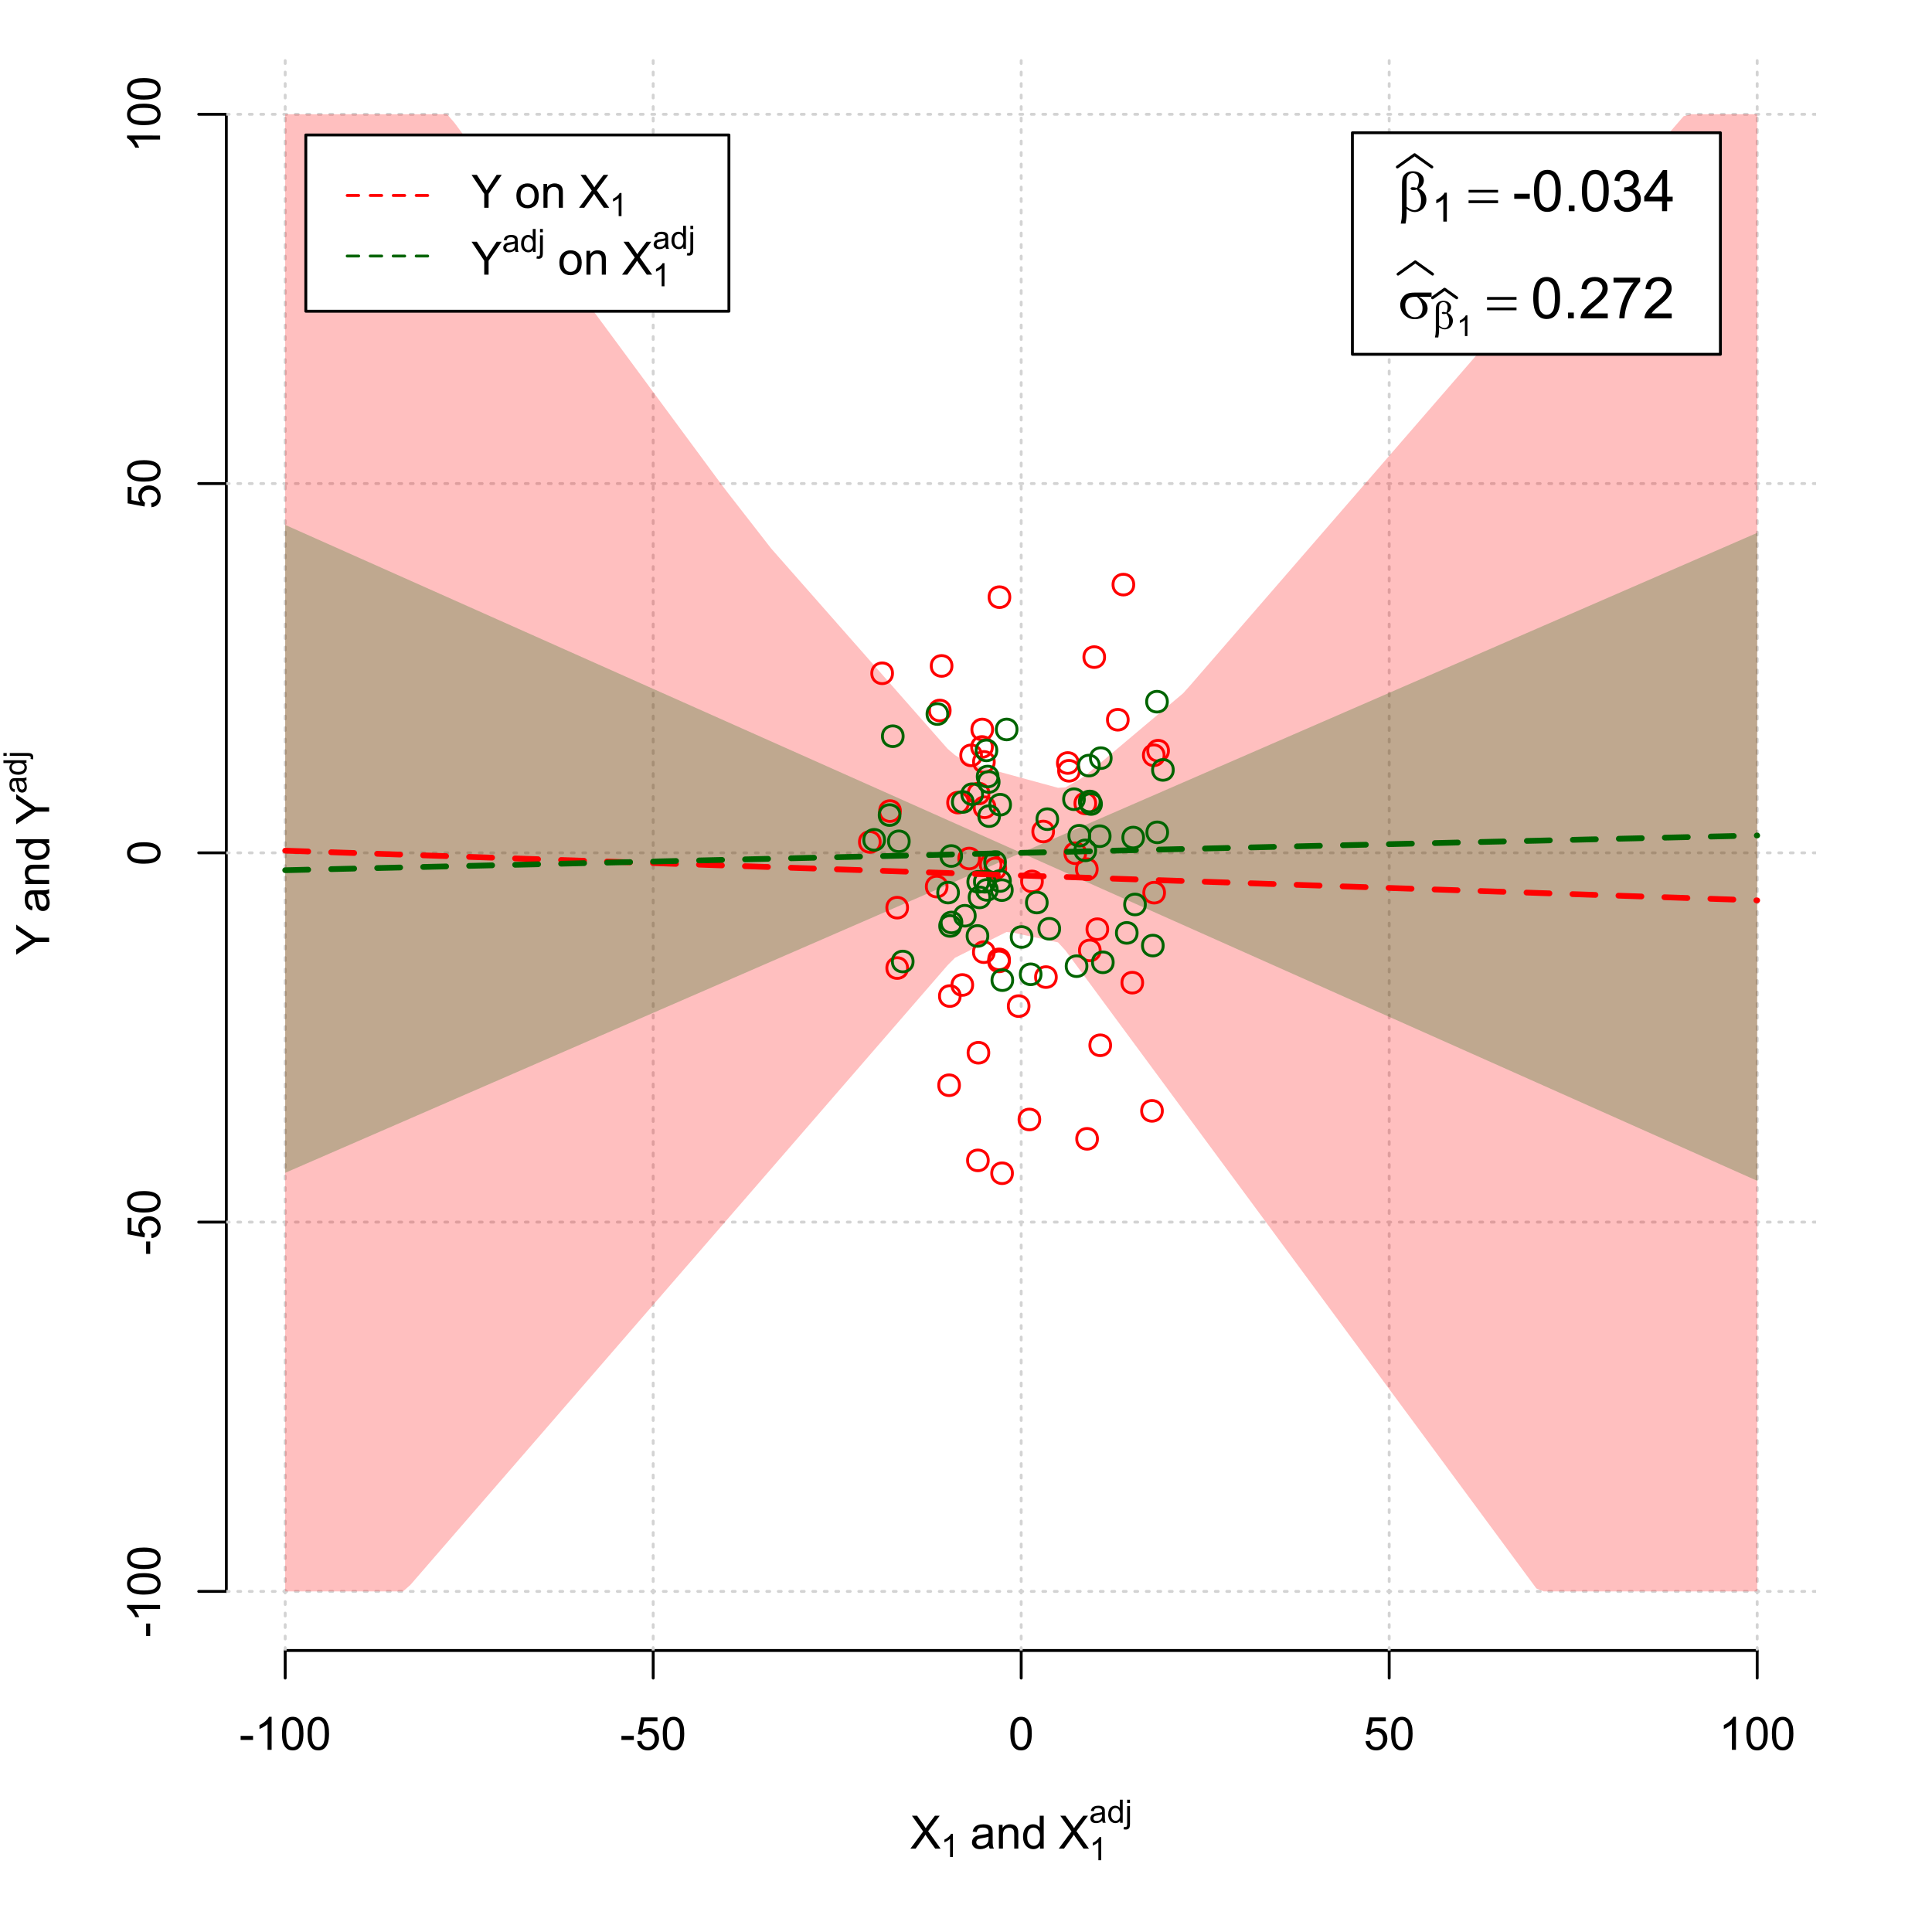 <?xml version="1.0" encoding="UTF-8"?>
<svg xmlns="http://www.w3.org/2000/svg" xmlns:xlink="http://www.w3.org/1999/xlink" width="504pt" height="504pt" viewBox="0 0 504 504" version="1.1">
<defs>
<g>
<symbol overflow="visible" id="glyph0-0">
<path style="stroke:none;" d="M 1.5 0 L 1.5 -7.5 L 7.5 -7.5 L 7.5 0 Z M 1.688 -0.188 L 7.312 -0.188 L 7.312 -7.312 L 1.688 -7.312 Z M 1.688 -0.188 "/>
</symbol>
<symbol overflow="visible" id="glyph0-1">
<path style="stroke:none;" d="M 0.055 0 L 3.375 -4.477 L 0.445 -8.59 L 1.797 -8.59 L 3.359 -6.387 C 3.68 -5.93 3.91 -5.578 4.047 -5.332 C 4.238 -5.645 4.465 -5.969 4.727 -6.312 L 6.457 -8.59 L 7.695 -8.59 L 4.676 -4.539 L 7.93 0 L 6.523 0 L 4.359 -3.062 C 4.238 -3.238 4.113 -3.43 3.984 -3.641 C 3.789 -3.324 3.652 -3.109 3.574 -2.992 L 1.418 0 Z M 0.055 0 "/>
</symbol>
<symbol overflow="visible" id="glyph0-2">
<path style="stroke:none;" d="M 4.852 -0.766 C 4.461 -0.434 4.082 -0.199 3.723 -0.062 C 3.355 0.074 2.969 0.141 2.562 0.141 C 1.875 0.141 1.352 -0.023 0.984 -0.359 C 0.617 -0.688 0.434 -1.117 0.434 -1.641 C 0.434 -1.945 0.5 -2.223 0.641 -2.473 C 0.777 -2.723 0.961 -2.926 1.188 -3.082 C 1.41 -3.234 1.664 -3.348 1.945 -3.43 C 2.152 -3.477 2.465 -3.531 2.883 -3.586 C 3.734 -3.688 4.359 -3.809 4.766 -3.949 C 4.766 -4.09 4.77 -4.18 4.77 -4.227 C 4.77 -4.648 4.668 -4.953 4.469 -5.133 C 4.199 -5.371 3.801 -5.488 3.27 -5.492 C 2.77 -5.488 2.402 -5.402 2.168 -5.23 C 1.934 -5.055 1.758 -4.746 1.648 -4.305 L 0.617 -4.445 C 0.707 -4.887 0.863 -5.242 1.078 -5.516 C 1.289 -5.781 1.598 -5.992 2.008 -6.141 C 2.41 -6.289 2.883 -6.363 3.422 -6.363 C 3.953 -6.363 4.383 -6.301 4.715 -6.176 C 5.047 -6.051 5.293 -5.891 5.449 -5.703 C 5.605 -5.512 5.715 -5.273 5.777 -4.984 C 5.809 -4.805 5.824 -4.48 5.828 -4.016 L 5.828 -2.609 C 5.824 -1.625 5.848 -1.004 5.895 -0.746 C 5.941 -0.484 6.031 -0.238 6.164 0 L 5.062 0 C 4.953 -0.219 4.883 -0.473 4.852 -0.766 Z M 4.766 -3.125 C 4.375 -2.965 3.801 -2.832 3.039 -2.727 C 2.605 -2.66 2.301 -2.59 2.121 -2.516 C 1.941 -2.434 1.801 -2.32 1.703 -2.172 C 1.605 -2.02 1.559 -1.852 1.559 -1.672 C 1.559 -1.387 1.664 -1.152 1.875 -0.969 C 2.086 -0.777 2.398 -0.684 2.812 -0.688 C 3.219 -0.684 3.578 -0.773 3.895 -0.953 C 4.211 -1.129 4.445 -1.371 4.594 -1.68 C 4.707 -1.918 4.762 -2.27 4.766 -2.734 Z M 4.766 -3.125 "/>
</symbol>
<symbol overflow="visible" id="glyph0-3">
<path style="stroke:none;" d="M 0.789 0 L 0.789 -6.223 L 1.742 -6.223 L 1.742 -5.336 C 2.195 -6.02 2.855 -6.363 3.719 -6.363 C 4.09 -6.363 4.434 -6.293 4.754 -6.16 C 5.066 -6.023 5.305 -5.848 5.461 -5.633 C 5.617 -5.41 5.727 -5.152 5.789 -4.852 C 5.828 -4.656 5.848 -4.312 5.848 -3.828 L 5.848 0 L 4.793 0 L 4.793 -3.785 C 4.793 -4.215 4.75 -4.535 4.668 -4.75 C 4.586 -4.961 4.441 -5.129 4.234 -5.258 C 4.023 -5.383 3.777 -5.449 3.5 -5.449 C 3.047 -5.449 2.66 -5.305 2.332 -5.02 C 2.004 -4.734 1.84 -4.195 1.844 -3.398 L 1.844 0 Z M 0.789 0 "/>
</symbol>
<symbol overflow="visible" id="glyph0-4">
<path style="stroke:none;" d="M 4.828 0 L 4.828 -0.785 C 4.43 -0.168 3.848 0.141 3.086 0.141 C 2.59 0.141 2.133 0.004 1.719 -0.27 C 1.297 -0.543 0.977 -0.922 0.75 -1.414 C 0.523 -1.898 0.41 -2.465 0.41 -3.105 C 0.41 -3.727 0.512 -4.289 0.719 -4.797 C 0.926 -5.301 1.238 -5.688 1.652 -5.957 C 2.066 -6.227 2.527 -6.363 3.039 -6.363 C 3.41 -6.363 3.746 -6.281 4.043 -6.125 C 4.336 -5.965 4.574 -5.762 4.758 -5.508 L 4.758 -8.59 L 5.805 -8.59 L 5.805 0 Z M 1.492 -3.105 C 1.488 -2.309 1.656 -1.711 1.996 -1.316 C 2.328 -0.922 2.727 -0.727 3.188 -0.727 C 3.648 -0.727 4.039 -0.914 4.359 -1.293 C 4.68 -1.668 4.84 -2.242 4.844 -3.016 C 4.84 -3.867 4.676 -4.492 4.352 -4.895 C 4.02 -5.289 3.617 -5.488 3.141 -5.492 C 2.672 -5.488 2.277 -5.297 1.965 -4.918 C 1.645 -4.531 1.488 -3.93 1.492 -3.105 Z M 1.492 -3.105 "/>
</symbol>
<symbol overflow="visible" id="glyph0-5">
<path style="stroke:none;" d="M 0.383 -2.578 L 0.383 -3.641 L 3.621 -3.641 L 3.621 -2.578 Z M 0.383 -2.578 "/>
</symbol>
<symbol overflow="visible" id="glyph0-6">
<path style="stroke:none;" d="M 4.469 0 L 3.414 0 L 3.414 -6.719 C 3.16 -6.477 2.828 -6.234 2.414 -5.996 C 2 -5.75 1.629 -5.57 1.305 -5.449 L 1.305 -6.469 C 1.895 -6.742 2.41 -7.078 2.852 -7.477 C 3.293 -7.871 3.605 -8.254 3.789 -8.625 L 4.469 -8.625 Z M 4.469 0 "/>
</symbol>
<symbol overflow="visible" id="glyph0-7">
<path style="stroke:none;" d="M 0.5 -4.234 C 0.496 -5.246 0.602 -6.062 0.812 -6.688 C 1.02 -7.305 1.328 -7.785 1.742 -8.121 C 2.148 -8.457 2.668 -8.625 3.297 -8.625 C 3.758 -8.625 4.164 -8.531 4.512 -8.348 C 4.855 -8.16 5.141 -7.891 5.371 -7.543 C 5.594 -7.191 5.773 -6.766 5.906 -6.266 C 6.035 -5.762 6.098 -5.086 6.102 -4.234 C 6.098 -3.227 5.996 -2.414 5.789 -1.797 C 5.578 -1.176 5.266 -0.695 4.859 -0.359 C 4.445 -0.02 3.926 0.145 3.297 0.148 C 2.465 0.145 1.816 -0.148 1.348 -0.742 C 0.781 -1.457 0.496 -2.621 0.5 -4.234 Z M 1.582 -4.234 C 1.582 -2.824 1.746 -1.887 2.074 -1.418 C 2.402 -0.949 2.809 -0.715 3.297 -0.719 C 3.777 -0.715 4.184 -0.949 4.52 -1.422 C 4.848 -1.887 5.016 -2.824 5.016 -4.234 C 5.016 -5.648 4.848 -6.59 4.52 -7.055 C 4.184 -7.516 3.773 -7.746 3.289 -7.75 C 2.801 -7.746 2.414 -7.543 2.125 -7.137 C 1.762 -6.613 1.582 -5.645 1.582 -4.234 Z M 1.582 -4.234 "/>
</symbol>
<symbol overflow="visible" id="glyph0-8">
<path style="stroke:none;" d="M 0.5 -2.25 L 1.605 -2.344 C 1.684 -1.805 1.871 -1.398 2.176 -1.125 C 2.473 -0.852 2.836 -0.715 3.258 -0.719 C 3.766 -0.715 4.195 -0.906 4.547 -1.293 C 4.898 -1.672 5.074 -2.18 5.074 -2.82 C 5.074 -3.414 4.902 -3.891 4.566 -4.242 C 4.227 -4.59 3.785 -4.762 3.242 -4.766 C 2.898 -4.762 2.594 -4.684 2.32 -4.531 C 2.047 -4.375 1.832 -4.176 1.676 -3.93 L 0.688 -4.062 L 1.516 -8.473 L 5.789 -8.473 L 5.789 -7.465 L 2.359 -7.465 L 1.898 -5.156 C 2.414 -5.516 2.953 -5.695 3.523 -5.695 C 4.27 -5.695 4.902 -5.434 5.422 -4.914 C 5.934 -4.395 6.191 -3.727 6.195 -2.914 C 6.191 -2.133 5.965 -1.461 5.516 -0.898 C 4.961 -0.199 4.211 0.145 3.258 0.148 C 2.477 0.145 1.836 -0.07 1.344 -0.508 C 0.844 -0.941 0.562 -1.523 0.5 -2.25 Z M 0.5 -2.25 "/>
</symbol>
<symbol overflow="visible" id="glyph0-9">
<path style="stroke:none;" d="M 3.344 0 L 3.344 -3.641 L 0.035 -8.59 L 1.418 -8.59 L 3.109 -6 C 3.418 -5.516 3.711 -5.031 3.984 -4.547 C 4.242 -4.992 4.555 -5.496 4.922 -6.062 L 6.586 -8.59 L 7.91 -8.59 L 4.484 -3.641 L 4.484 0 Z M 3.344 0 "/>
</symbol>
<symbol overflow="visible" id="glyph0-10">
<path style="stroke:none;" d=""/>
</symbol>
<symbol overflow="visible" id="glyph0-11">
<path style="stroke:none;" d="M 0.398 -3.109 C 0.398 -4.262 0.719 -5.117 1.359 -5.672 C 1.895 -6.133 2.547 -6.363 3.316 -6.363 C 4.172 -6.363 4.871 -6.082 5.414 -5.52 C 5.953 -4.957 6.223 -4.184 6.227 -3.199 C 6.223 -2.398 6.102 -1.766 5.867 -1.309 C 5.625 -0.848 5.277 -0.492 4.82 -0.238 C 4.359 0.016 3.859 0.141 3.316 0.141 C 2.441 0.141 1.734 -0.137 1.203 -0.695 C 0.664 -1.254 0.398 -2.059 0.398 -3.109 Z M 1.484 -3.109 C 1.48 -2.309 1.656 -1.711 2.004 -1.32 C 2.348 -0.922 2.785 -0.727 3.316 -0.727 C 3.84 -0.727 4.273 -0.926 4.621 -1.324 C 4.969 -1.723 5.145 -2.328 5.145 -3.148 C 5.145 -3.914 4.969 -4.496 4.617 -4.895 C 4.266 -5.289 3.832 -5.488 3.316 -5.492 C 2.785 -5.488 2.348 -5.293 2.004 -4.898 C 1.656 -4.5 1.48 -3.902 1.484 -3.109 Z M 1.484 -3.109 "/>
</symbol>
<symbol overflow="visible" id="glyph1-0">
<path style="stroke:none;" d="M 1.051 0 L 1.051 -5.25 L 5.25 -5.25 L 5.25 0 Z M 1.18 -0.133 L 5.117 -0.133 L 5.117 -5.117 L 1.18 -5.117 Z M 1.18 -0.133 "/>
</symbol>
<symbol overflow="visible" id="glyph1-1">
<path style="stroke:none;" d="M 3.129 0 L 2.391 0 L 2.391 -4.703 C 2.211 -4.531 1.977 -4.363 1.691 -4.195 C 1.398 -4.023 1.141 -3.895 0.914 -3.812 L 0.914 -4.527 C 1.328 -4.719 1.688 -4.953 1.996 -5.234 C 2.305 -5.508 2.523 -5.777 2.652 -6.039 L 3.129 -6.039 Z M 3.129 0 "/>
</symbol>
<symbol overflow="visible" id="glyph1-2">
<path style="stroke:none;" d="M 3.395 -0.539 C 3.117 -0.305 2.855 -0.137 2.605 -0.043 C 2.352 0.051 2.082 0.094 1.793 0.098 C 1.312 0.094 0.941 -0.02 0.688 -0.25 C 0.43 -0.48 0.305 -0.781 0.305 -1.148 C 0.305 -1.359 0.352 -1.551 0.449 -1.73 C 0.543 -1.902 0.668 -2.047 0.828 -2.156 C 0.984 -2.262 1.164 -2.34 1.363 -2.398 C 1.504 -2.434 1.723 -2.473 2.02 -2.512 C 2.609 -2.578 3.047 -2.664 3.336 -2.766 C 3.336 -2.867 3.34 -2.93 3.34 -2.957 C 3.34 -3.258 3.27 -3.469 3.129 -3.594 C 2.941 -3.758 2.66 -3.844 2.289 -3.844 C 1.941 -3.844 1.684 -3.781 1.52 -3.66 C 1.348 -3.535 1.227 -3.32 1.152 -3.016 L 0.43 -3.113 C 0.492 -3.418 0.602 -3.668 0.754 -3.863 C 0.902 -4.051 1.121 -4.199 1.406 -4.301 C 1.688 -4.402 2.016 -4.453 2.395 -4.453 C 2.766 -4.453 3.066 -4.406 3.301 -4.32 C 3.527 -4.23 3.699 -4.121 3.812 -3.992 C 3.918 -3.855 3.996 -3.691 4.043 -3.492 C 4.066 -3.363 4.078 -3.133 4.082 -2.809 L 4.082 -1.824 C 4.078 -1.137 4.094 -0.703 4.129 -0.523 C 4.156 -0.336 4.219 -0.164 4.316 0 L 3.543 0 C 3.465 -0.152 3.414 -0.332 3.395 -0.539 Z M 3.336 -2.188 C 3.062 -2.074 2.66 -1.98 2.129 -1.906 C 1.82 -1.859 1.605 -1.812 1.484 -1.758 C 1.355 -1.703 1.258 -1.621 1.191 -1.52 C 1.121 -1.41 1.09 -1.293 1.09 -1.168 C 1.09 -0.969 1.164 -0.805 1.312 -0.676 C 1.461 -0.543 1.68 -0.48 1.969 -0.48 C 2.25 -0.48 2.5 -0.539 2.727 -0.664 C 2.945 -0.785 3.109 -0.957 3.215 -1.176 C 3.293 -1.34 3.332 -1.586 3.336 -1.914 Z M 3.336 -2.188 "/>
</symbol>
<symbol overflow="visible" id="glyph1-3">
<path style="stroke:none;" d="M 3.379 0 L 3.379 -0.551 C 3.102 -0.121 2.695 0.094 2.16 0.098 C 1.812 0.094 1.492 0 1.203 -0.188 C 0.906 -0.379 0.68 -0.645 0.523 -0.988 C 0.359 -1.328 0.281 -1.723 0.285 -2.172 C 0.281 -2.605 0.355 -3 0.504 -3.355 C 0.648 -3.707 0.863 -3.977 1.156 -4.168 C 1.441 -4.355 1.766 -4.453 2.129 -4.453 C 2.387 -4.453 2.621 -4.395 2.828 -4.285 C 3.031 -4.172 3.199 -4.031 3.332 -3.855 L 3.332 -6.012 L 4.066 -6.012 L 4.066 0 Z M 1.047 -2.172 C 1.043 -1.613 1.16 -1.195 1.398 -0.922 C 1.629 -0.641 1.906 -0.504 2.23 -0.508 C 2.551 -0.504 2.824 -0.637 3.051 -0.902 C 3.273 -1.168 3.387 -1.57 3.391 -2.113 C 3.387 -2.707 3.273 -3.145 3.047 -3.426 C 2.816 -3.703 2.531 -3.844 2.199 -3.844 C 1.867 -3.844 1.594 -3.707 1.375 -3.441 C 1.152 -3.168 1.043 -2.746 1.047 -2.172 Z M 1.047 -2.172 "/>
</symbol>
<symbol overflow="visible" id="glyph1-4">
<path style="stroke:none;" d="M 0.551 -5.156 L 0.551 -6.012 L 1.289 -6.012 L 1.289 -5.156 Z M -0.387 1.691 L -0.246 1.062 C -0.098 1.098 0.016 1.117 0.102 1.121 C 0.25 1.117 0.363 1.066 0.438 0.969 C 0.512 0.867 0.551 0.621 0.551 0.223 L 0.551 -4.355 L 1.289 -4.355 L 1.289 0.238 C 1.289 0.773 1.219 1.148 1.078 1.359 C 0.898 1.633 0.602 1.77 0.191 1.77 C -0.008 1.77 -0.199 1.742 -0.387 1.691 Z M -0.387 1.691 "/>
</symbol>
<symbol overflow="visible" id="glyph2-0">
<path style="stroke:none;" d="M 0.602 0 L 0.602 -7.5 L 6.602 -7.5 L 6.602 0 Z M 0.789 -0.188 L 6.414 -0.188 L 6.414 -7.312 L 0.789 -7.312 Z M 0.789 -0.188 "/>
</symbol>
<symbol overflow="visible" id="glyph2-1">
<path style="stroke:none;" d=""/>
</symbol>
<symbol overflow="visible" id="glyph3-0">
<path style="stroke:none;" d="M 0 -1.5 L -7.5 -1.5 L -7.5 -7.5 L 0 -7.5 Z M -0.188 -1.688 L -0.188 -7.312 L -7.312 -7.312 L -7.312 -1.688 Z M -0.188 -1.688 "/>
</symbol>
<symbol overflow="visible" id="glyph3-1">
<path style="stroke:none;" d="M 0 -3.344 L -3.641 -3.348 L -8.59 -0.035 L -8.59 -1.418 L -6 -3.113 C -5.516 -3.422 -5.031 -3.715 -4.547 -3.984 C -4.992 -4.242 -5.496 -4.555 -6.062 -4.922 L -8.59 -6.586 L -8.59 -7.91 L -3.637 -4.484 L 0 -4.484 Z M 0 -3.344 "/>
</symbol>
<symbol overflow="visible" id="glyph3-2">
<path style="stroke:none;" d="M -0.766 -4.852 C -0.434 -4.461 -0.199 -4.082 -0.062 -3.723 C 0.074 -3.355 0.141 -2.969 0.141 -2.562 C 0.141 -1.875 -0.023 -1.352 -0.359 -0.984 C -0.688 -0.617 -1.117 -0.434 -1.641 -0.434 C -1.945 -0.434 -2.223 -0.5 -2.473 -0.641 C -2.723 -0.777 -2.926 -0.961 -3.082 -1.188 C -3.234 -1.41 -3.348 -1.664 -3.43 -1.945 C -3.477 -2.152 -3.531 -2.465 -3.586 -2.883 C -3.688 -3.734 -3.809 -4.359 -3.949 -4.766 C -4.09 -4.766 -4.18 -4.77 -4.227 -4.77 C -4.648 -4.77 -4.953 -4.668 -5.133 -4.469 C -5.371 -4.199 -5.488 -3.801 -5.492 -3.27 C -5.488 -2.773 -5.402 -2.406 -5.23 -2.172 C -5.055 -1.934 -4.746 -1.758 -4.305 -1.648 L -4.445 -0.617 C -4.887 -0.707 -5.242 -0.863 -5.516 -1.078 C -5.781 -1.293 -5.992 -1.602 -6.141 -2.012 C -6.289 -2.414 -6.363 -2.887 -6.363 -3.422 C -6.363 -3.953 -6.301 -4.383 -6.176 -4.715 C -6.051 -5.047 -5.891 -5.293 -5.703 -5.449 C -5.512 -5.605 -5.273 -5.715 -4.984 -5.777 C -4.805 -5.809 -4.48 -5.824 -4.016 -5.828 L -2.605 -5.828 C -1.625 -5.824 -1.004 -5.848 -0.746 -5.895 C -0.48 -5.941 -0.234 -6.031 0 -6.164 L 0 -5.062 C -0.219 -4.953 -0.473 -4.883 -0.766 -4.852 Z M -3.121 -4.766 C -2.961 -4.375 -2.828 -3.801 -2.727 -3.039 C -2.66 -2.605 -2.59 -2.301 -2.516 -2.121 C -2.434 -1.941 -2.32 -1.801 -2.172 -1.703 C -2.02 -1.605 -1.852 -1.559 -1.672 -1.559 C -1.387 -1.559 -1.152 -1.664 -0.965 -1.875 C -0.773 -2.086 -0.68 -2.398 -0.684 -2.812 C -0.68 -3.219 -0.77 -3.578 -0.949 -3.895 C -1.129 -4.211 -1.371 -4.445 -1.68 -4.594 C -1.918 -4.707 -2.27 -4.762 -2.734 -4.766 Z M -3.121 -4.766 "/>
</symbol>
<symbol overflow="visible" id="glyph3-3">
<path style="stroke:none;" d="M 0 -0.789 L -6.223 -0.793 L -6.223 -1.742 L -5.336 -1.742 C -6.02 -2.195 -6.363 -2.855 -6.363 -3.723 C -6.363 -4.09 -6.293 -4.434 -6.16 -4.754 C -6.023 -5.066 -5.848 -5.305 -5.633 -5.461 C -5.41 -5.617 -5.152 -5.727 -4.852 -5.789 C -4.656 -5.828 -4.312 -5.848 -3.824 -5.848 L 0 -5.848 L 0 -4.793 L -3.785 -4.793 C -4.215 -4.793 -4.535 -4.75 -4.75 -4.668 C -4.961 -4.586 -5.129 -4.441 -5.258 -4.234 C -5.383 -4.023 -5.449 -3.777 -5.449 -3.5 C -5.449 -3.047 -5.305 -2.66 -5.02 -2.336 C -4.734 -2.008 -4.195 -1.844 -3.398 -1.848 L 0 -1.844 Z M 0 -0.789 "/>
</symbol>
<symbol overflow="visible" id="glyph3-4">
<path style="stroke:none;" d="M 0 -4.828 L -0.785 -4.828 C -0.168 -4.43 0.141 -3.848 0.141 -3.086 C 0.141 -2.59 0.004 -2.133 -0.27 -1.719 C -0.543 -1.297 -0.922 -0.977 -1.414 -0.75 C -1.898 -0.523 -2.465 -0.41 -3.105 -0.41 C -3.727 -0.41 -4.289 -0.512 -4.797 -0.719 C -5.301 -0.926 -5.688 -1.238 -5.957 -1.652 C -6.227 -2.066 -6.363 -2.527 -6.363 -3.043 C -6.363 -3.414 -6.281 -3.75 -6.125 -4.043 C -5.965 -4.336 -5.762 -4.574 -5.508 -4.758 L -8.59 -4.758 L -8.59 -5.809 L 0 -5.805 Z M -3.105 -1.496 C -2.309 -1.492 -1.711 -1.66 -1.316 -1.996 C -0.922 -2.328 -0.727 -2.727 -0.727 -3.188 C -0.727 -3.648 -0.914 -4.039 -1.289 -4.359 C -1.664 -4.68 -2.238 -4.84 -3.016 -4.844 C -3.867 -4.84 -4.492 -4.676 -4.895 -4.352 C -5.289 -4.023 -5.488 -3.621 -5.492 -3.141 C -5.488 -2.672 -5.297 -2.277 -4.918 -1.965 C -4.531 -1.648 -3.93 -1.492 -3.105 -1.496 Z M -3.105 -1.496 "/>
</symbol>
<symbol overflow="visible" id="glyph3-5">
<path style="stroke:none;" d="M -2.578 -0.383 L -3.641 -0.383 L -3.641 -3.621 L -2.578 -3.621 Z M -2.578 -0.383 "/>
</symbol>
<symbol overflow="visible" id="glyph3-6">
<path style="stroke:none;" d="M 0 -4.469 L 0 -3.414 L -6.719 -3.418 C -6.477 -3.16 -6.234 -2.828 -5.996 -2.418 C -5.75 -2.004 -5.57 -1.633 -5.449 -1.309 L -6.469 -1.309 C -6.742 -1.895 -7.078 -2.41 -7.477 -2.852 C -7.871 -3.293 -8.254 -3.605 -8.625 -3.793 L -8.625 -4.473 Z M 0 -4.469 "/>
</symbol>
<symbol overflow="visible" id="glyph3-7">
<path style="stroke:none;" d="M -4.234 -0.5 C -5.246 -0.496 -6.062 -0.602 -6.688 -0.812 C -7.305 -1.02 -7.785 -1.328 -8.121 -1.742 C -8.457 -2.152 -8.625 -2.672 -8.625 -3.301 C -8.625 -3.758 -8.531 -4.164 -8.348 -4.512 C -8.16 -4.859 -7.891 -5.145 -7.543 -5.371 C -7.191 -5.594 -6.766 -5.773 -6.266 -5.906 C -5.762 -6.035 -5.086 -6.098 -4.234 -6.102 C -3.223 -6.098 -2.41 -5.996 -1.793 -5.789 C -1.176 -5.578 -0.695 -5.266 -0.359 -4.859 C -0.02 -4.445 0.145 -3.926 0.148 -3.297 C 0.145 -2.465 -0.148 -1.816 -0.742 -1.348 C -1.457 -0.781 -2.621 -0.496 -4.234 -0.5 Z M -4.234 -1.582 C -2.824 -1.582 -1.887 -1.746 -1.418 -2.074 C -0.949 -2.402 -0.715 -2.809 -0.719 -3.297 C -0.715 -3.777 -0.949 -4.184 -1.422 -4.52 C -1.887 -4.848 -2.824 -5.016 -4.234 -5.016 C -5.648 -5.016 -6.59 -4.848 -7.055 -4.52 C -7.516 -4.188 -7.746 -3.777 -7.75 -3.289 C -7.746 -2.801 -7.543 -2.414 -7.137 -2.129 C -6.613 -1.762 -5.645 -1.582 -4.234 -1.582 Z M -4.234 -1.582 "/>
</symbol>
<symbol overflow="visible" id="glyph3-8">
<path style="stroke:none;" d="M -2.25 -0.5 L -2.344 -1.605 C -1.805 -1.684 -1.398 -1.871 -1.125 -2.176 C -0.852 -2.473 -0.715 -2.836 -0.719 -3.258 C -0.715 -3.766 -0.906 -4.195 -1.293 -4.547 C -1.672 -4.898 -2.18 -5.074 -2.816 -5.074 C -3.414 -5.074 -3.891 -4.902 -4.242 -4.566 C -4.59 -4.227 -4.762 -3.785 -4.766 -3.242 C -4.762 -2.898 -4.684 -2.594 -4.531 -2.32 C -4.375 -2.047 -4.176 -1.832 -3.93 -1.676 L -4.062 -0.688 L -8.473 -1.52 L -8.473 -5.789 L -7.465 -5.789 L -7.465 -2.363 L -5.156 -1.898 C -5.516 -2.414 -5.695 -2.953 -5.695 -3.523 C -5.695 -4.27 -5.434 -4.902 -4.914 -5.422 C -4.395 -5.934 -3.727 -6.191 -2.91 -6.195 C -2.133 -6.191 -1.461 -5.965 -0.895 -5.516 C -0.199 -4.961 0.145 -4.211 0.148 -3.258 C 0.145 -2.477 -0.07 -1.836 -0.508 -1.344 C -0.941 -0.848 -1.523 -0.566 -2.25 -0.5 Z M -2.25 -0.5 "/>
</symbol>
<symbol overflow="visible" id="glyph4-0">
<path style="stroke:none;" d="M 0 -0.602 L -7.5 -0.605 L -7.5 -6.605 L 0 -6.602 Z M -0.188 -0.789 L -0.188 -6.414 L -7.312 -6.418 L -7.312 -0.793 Z M -0.188 -0.789 "/>
</symbol>
<symbol overflow="visible" id="glyph4-1">
<path style="stroke:none;" d=""/>
</symbol>
<symbol overflow="visible" id="glyph5-0">
<path style="stroke:none;" d="M 0 -1.051 L -5.25 -1.051 L -5.25 -5.25 L 0 -5.25 Z M -0.133 -1.18 L -0.133 -5.117 L -5.117 -5.117 L -5.117 -1.18 Z M -0.133 -1.18 "/>
</symbol>
<symbol overflow="visible" id="glyph5-1">
<path style="stroke:none;" d="M -0.539 -3.395 C -0.305 -3.117 -0.137 -2.855 -0.043 -2.605 C 0.051 -2.352 0.094 -2.082 0.098 -1.793 C 0.094 -1.312 -0.02 -0.941 -0.25 -0.688 C -0.48 -0.43 -0.781 -0.305 -1.148 -0.305 C -1.359 -0.305 -1.551 -0.352 -1.73 -0.449 C -1.902 -0.543 -2.047 -0.668 -2.156 -0.828 C -2.262 -0.984 -2.34 -1.164 -2.398 -1.363 C -2.434 -1.504 -2.473 -1.723 -2.512 -2.02 C -2.578 -2.609 -2.664 -3.047 -2.766 -3.336 C -2.867 -3.336 -2.93 -3.34 -2.957 -3.34 C -3.258 -3.34 -3.469 -3.27 -3.594 -3.129 C -3.758 -2.941 -3.844 -2.66 -3.844 -2.289 C -3.844 -1.941 -3.781 -1.684 -3.66 -1.52 C -3.535 -1.352 -3.32 -1.23 -3.016 -1.152 L -3.113 -0.43 C -3.418 -0.492 -3.668 -0.602 -3.863 -0.754 C -4.051 -0.902 -4.199 -1.121 -4.301 -1.406 C -4.402 -1.688 -4.453 -2.016 -4.453 -2.395 C -4.453 -2.766 -4.406 -3.066 -4.32 -3.301 C -4.23 -3.527 -4.121 -3.699 -3.992 -3.812 C -3.855 -3.918 -3.691 -3.996 -3.492 -4.043 C -3.363 -4.066 -3.133 -4.078 -2.809 -4.082 L -1.824 -4.082 C -1.137 -4.078 -0.703 -4.094 -0.523 -4.129 C -0.336 -4.156 -0.164 -4.219 0 -4.316 L 0 -3.543 C -0.152 -3.465 -0.332 -3.414 -0.539 -3.395 Z M -2.188 -3.336 C -2.074 -3.062 -1.98 -2.66 -1.906 -2.129 C -1.859 -1.82 -1.812 -1.605 -1.758 -1.484 C -1.703 -1.355 -1.621 -1.258 -1.52 -1.191 C -1.41 -1.121 -1.293 -1.09 -1.168 -1.09 C -0.969 -1.09 -0.805 -1.164 -0.676 -1.312 C -0.543 -1.461 -0.48 -1.68 -0.48 -1.969 C -0.48 -2.25 -0.539 -2.5 -0.664 -2.727 C -0.785 -2.945 -0.957 -3.109 -1.176 -3.215 C -1.34 -3.293 -1.586 -3.332 -1.914 -3.336 Z M -2.188 -3.336 "/>
</symbol>
<symbol overflow="visible" id="glyph5-2">
<path style="stroke:none;" d="M 0 -3.379 L -0.551 -3.379 C -0.121 -3.102 0.094 -2.695 0.098 -2.16 C 0.094 -1.812 0 -1.492 -0.188 -1.203 C -0.379 -0.906 -0.645 -0.684 -0.988 -0.527 C -1.328 -0.367 -1.723 -0.285 -2.172 -0.289 C -2.605 -0.285 -3 -0.359 -3.355 -0.504 C -3.707 -0.648 -3.977 -0.863 -4.168 -1.156 C -4.355 -1.441 -4.453 -1.766 -4.453 -2.129 C -4.453 -2.387 -4.395 -2.621 -4.285 -2.828 C -4.172 -3.031 -4.031 -3.199 -3.855 -3.332 L -6.012 -3.332 L -6.012 -4.066 L 0 -4.066 Z M -2.172 -1.047 C -1.613 -1.043 -1.195 -1.16 -0.922 -1.398 C -0.641 -1.629 -0.504 -1.906 -0.508 -2.23 C -0.504 -2.551 -0.637 -2.824 -0.902 -3.051 C -1.168 -3.273 -1.57 -3.387 -2.113 -3.391 C -2.707 -3.387 -3.145 -3.273 -3.426 -3.047 C -3.703 -2.816 -3.844 -2.531 -3.844 -2.199 C -3.844 -1.867 -3.707 -1.594 -3.441 -1.375 C -3.168 -1.152 -2.746 -1.043 -2.172 -1.047 Z M -2.172 -1.047 "/>
</symbol>
<symbol overflow="visible" id="glyph5-3">
<path style="stroke:none;" d="M -5.156 -0.551 L -6.012 -0.551 L -6.012 -1.289 L -5.156 -1.289 Z M 1.691 0.387 L 1.062 0.246 C 1.098 0.098 1.117 -0.016 1.121 -0.102 C 1.117 -0.25 1.066 -0.363 0.969 -0.438 C 0.867 -0.512 0.621 -0.551 0.223 -0.551 L -4.355 -0.551 L -4.355 -1.289 L 0.238 -1.289 C 0.773 -1.289 1.148 -1.219 1.359 -1.078 C 1.633 -0.898 1.77 -0.602 1.77 -0.191 C 1.77 0.008 1.742 0.199 1.691 0.387 Z M 1.691 0.387 "/>
</symbol>
<symbol overflow="visible" id="glyph6-0">
<path style="stroke:none;" d="M 0.754 0 L 0.754 -9.375 L 8.254 -9.375 L 8.254 0 Z M 0.988 -0.234 L 8.02 -0.234 L 8.02 -9.141 L 0.988 -9.141 Z M 0.988 -0.234 "/>
</symbol>
<symbol overflow="visible" id="glyph6-1">
<path style="stroke:none;" d="M 2.418 -0.57 L 2.418 0.668 C 2.414 1.457 2.316 2.312 2.125 3.238 L 0.887 3.238 C 1.016 2.629 1.094 2.215 1.121 2 C 1.18 1.312 1.211 0.812 1.215 0.5 L 1.215 -6.988 C 1.211 -7.859 1.297 -8.508 1.473 -8.93 C 1.645 -9.352 1.957 -9.703 2.41 -9.988 C 2.859 -10.27 3.402 -10.41 4.035 -10.414 C 4.906 -10.41 5.605 -10.176 6.129 -9.711 C 6.652 -9.238 6.914 -8.684 6.914 -8.043 C 6.914 -7.625 6.805 -7.23 6.594 -6.855 C 6.379 -6.48 6.051 -6.156 5.609 -5.891 C 6.914 -5.262 7.57 -4.289 7.574 -2.973 C 7.57 -2.383 7.434 -1.836 7.164 -1.332 C 6.887 -0.82 6.512 -0.434 6.035 -0.172 C 5.555 0.094 5.059 0.223 4.555 0.227 C 4.227 0.223 3.906 0.168 3.586 0.059 C 3.266 -0.051 2.875 -0.258 2.418 -0.57 Z M 2.418 -1.148 C 2.891 -0.816 3.305 -0.578 3.656 -0.434 C 3.918 -0.324 4.18 -0.27 4.445 -0.27 C 4.938 -0.27 5.352 -0.473 5.688 -0.879 C 6.02 -1.285 6.188 -1.93 6.188 -2.82 C 6.188 -3.375 6.105 -3.863 5.949 -4.281 C 5.785 -4.695 5.508 -5.152 5.113 -5.656 C 4.773 -5.539 4.484 -5.484 4.242 -5.484 C 3.945 -5.484 3.738 -5.527 3.621 -5.617 C 3.5 -5.703 3.438 -5.797 3.441 -5.902 C 3.438 -5.992 3.484 -6.078 3.578 -6.152 C 3.668 -6.223 3.816 -6.258 4.027 -6.262 C 4.262 -6.258 4.625 -6.195 5.113 -6.07 C 5.453 -6.75 5.625 -7.391 5.625 -8 C 5.625 -8.609 5.473 -9.086 5.172 -9.426 C 4.867 -9.758 4.492 -9.926 4.043 -9.93 C 3.477 -9.926 3.035 -9.688 2.727 -9.215 C 2.516 -8.895 2.414 -8.383 2.418 -7.684 Z M 2.418 -1.148 "/>
</symbol>
<symbol overflow="visible" id="glyph6-2">
<path style="stroke:none;" d="M 0.27 -5.559 L 7.961 -5.559 L 7.961 -4.848 L 0.27 -4.848 Z M 0.27 -2.828 L 7.961 -2.828 L 7.961 -2.102 L 0.27 -2.102 Z M 0.27 -2.828 "/>
</symbol>
<symbol overflow="visible" id="glyph6-3">
<path style="stroke:none;" d="M 8.746 -5.602 L 5.465 -5.602 C 6.199 -5.191 6.758 -4.734 7.141 -4.238 C 7.52 -3.738 7.711 -3.164 7.711 -2.512 C 7.711 -1.758 7.406 -1.113 6.801 -0.578 C 6.195 -0.043 5.387 0.223 4.371 0.227 C 3.301 0.223 2.398 -0.137 1.668 -0.863 C 0.934 -1.59 0.566 -2.469 0.57 -3.5 C 0.566 -4.117 0.723 -4.68 1.031 -5.184 C 1.336 -5.688 1.723 -6.066 2.199 -6.324 C 2.668 -6.578 3.391 -6.707 4.367 -6.711 L 8.746 -6.711 Z M 4.914 -5.602 C 4.707 -5.605 4.551 -5.605 4.445 -5.609 C 3.566 -5.605 2.918 -5.41 2.5 -5.023 C 2.074 -4.629 1.863 -4.078 1.867 -3.367 C 1.863 -2.434 2.113 -1.684 2.621 -1.117 C 3.121 -0.551 3.719 -0.27 4.41 -0.27 C 4.984 -0.27 5.457 -0.473 5.828 -0.887 C 6.199 -1.297 6.387 -1.895 6.387 -2.672 C 6.387 -3.797 5.895 -4.773 4.914 -5.602 Z M 4.914 -5.602 "/>
</symbol>
<symbol overflow="visible" id="glyph7-0">
<path style="stroke:none;" d="M 1.312 0 L 1.312 -6.562 L 6.562 -6.562 L 6.562 0 Z M 1.477 -0.164 L 6.398 -0.164 L 6.398 -6.398 L 1.477 -6.398 Z M 1.477 -0.164 "/>
</symbol>
<symbol overflow="visible" id="glyph7-1">
<path style="stroke:none;" d="M 3.91 0 L 2.988 0 L 2.988 -5.879 C 2.766 -5.664 2.473 -5.453 2.113 -5.242 C 1.75 -5.027 1.426 -4.871 1.145 -4.77 L 1.145 -5.66 C 1.656 -5.902 2.109 -6.195 2.496 -6.539 C 2.883 -6.883 3.156 -7.219 3.316 -7.547 L 3.91 -7.547 Z M 3.91 0 "/>
</symbol>
<symbol overflow="visible" id="glyph8-0">
<path style="stroke:none;" d="M 1.875 0 L 1.875 -9.375 L 9.375 -9.375 L 9.375 0 Z M 2.109 -0.234 L 9.141 -0.234 L 9.141 -9.141 L 2.109 -9.141 Z M 2.109 -0.234 "/>
</symbol>
<symbol overflow="visible" id="glyph8-1">
<path style="stroke:none;" d="M 0.477 -3.223 L 0.477 -4.547 L 4.527 -4.547 L 4.527 -3.223 Z M 0.477 -3.223 "/>
</symbol>
<symbol overflow="visible" id="glyph8-2">
<path style="stroke:none;" d="M 0.621 -5.297 C 0.621 -6.562 0.75 -7.582 1.012 -8.359 C 1.273 -9.133 1.664 -9.73 2.18 -10.152 C 2.695 -10.57 3.344 -10.781 4.125 -10.781 C 4.699 -10.781 5.203 -10.664 5.641 -10.434 C 6.074 -10.199 6.434 -9.863 6.715 -9.43 C 6.996 -8.988 7.219 -8.457 7.383 -7.832 C 7.543 -7.203 7.621 -6.359 7.625 -5.297 C 7.621 -4.035 7.492 -3.016 7.234 -2.246 C 6.973 -1.469 6.586 -0.871 6.074 -0.449 C 5.559 -0.027 4.91 0.18 4.125 0.184 C 3.086 0.18 2.27 -0.188 1.684 -0.93 C 0.973 -1.82 0.621 -3.277 0.621 -5.297 Z M 1.977 -5.297 C 1.973 -3.531 2.18 -2.355 2.594 -1.777 C 3.004 -1.191 3.516 -0.902 4.125 -0.902 C 4.727 -0.902 5.234 -1.195 5.648 -1.781 C 6.062 -2.367 6.27 -3.539 6.27 -5.297 C 6.27 -7.062 6.062 -8.234 5.648 -8.816 C 5.234 -9.398 4.719 -9.691 4.109 -9.691 C 3.5 -9.691 3.02 -9.434 2.66 -8.922 C 2.203 -8.262 1.973 -7.055 1.977 -5.297 Z M 1.977 -5.297 "/>
</symbol>
<symbol overflow="visible" id="glyph8-3">
<path style="stroke:none;" d="M 1.363 0 L 1.363 -1.5 L 2.863 -1.5 L 2.863 0 Z M 1.363 0 "/>
</symbol>
<symbol overflow="visible" id="glyph8-4">
<path style="stroke:none;" d="M 0.629 -2.836 L 1.949 -3.012 C 2.098 -2.262 2.355 -1.723 2.719 -1.395 C 3.082 -1.066 3.523 -0.902 4.051 -0.902 C 4.668 -0.902 5.191 -1.117 5.621 -1.547 C 6.043 -1.977 6.258 -2.508 6.262 -3.141 C 6.258 -3.746 6.059 -4.246 5.668 -4.641 C 5.27 -5.031 4.77 -5.227 4.16 -5.23 C 3.91 -5.227 3.598 -5.176 3.23 -5.082 L 3.375 -6.242 C 3.461 -6.227 3.531 -6.223 3.59 -6.227 C 4.148 -6.223 4.652 -6.367 5.102 -6.664 C 5.551 -6.953 5.777 -7.406 5.777 -8.02 C 5.777 -8.5 5.613 -8.898 5.285 -9.219 C 4.957 -9.531 4.535 -9.691 4.02 -9.695 C 3.504 -9.691 3.074 -9.531 2.738 -9.211 C 2.395 -8.891 2.176 -8.406 2.078 -7.766 L 0.762 -8 C 0.922 -8.879 1.285 -9.562 1.859 -10.051 C 2.43 -10.535 3.141 -10.781 3.992 -10.781 C 4.574 -10.781 5.113 -10.652 5.609 -10.402 C 6.102 -10.148 6.48 -9.809 6.742 -9.375 C 7 -8.938 7.129 -8.477 7.133 -7.992 C 7.129 -7.527 7.004 -7.102 6.758 -6.723 C 6.508 -6.34 6.141 -6.039 5.656 -5.816 C 6.285 -5.664 6.777 -5.359 7.133 -4.902 C 7.48 -4.438 7.656 -3.859 7.66 -3.172 C 7.656 -2.23 7.316 -1.438 6.633 -0.785 C 5.949 -0.137 5.086 0.188 4.043 0.191 C 3.098 0.188 2.312 -0.09 1.695 -0.648 C 1.07 -1.207 0.715 -1.938 0.629 -2.836 Z M 0.629 -2.836 "/>
</symbol>
<symbol overflow="visible" id="glyph8-5">
<path style="stroke:none;" d="M 4.848 0 L 4.848 -2.57 L 0.191 -2.57 L 0.191 -3.781 L 5.09 -10.738 L 6.168 -10.738 L 6.168 -3.781 L 7.617 -3.781 L 7.617 -2.57 L 6.168 -2.57 L 6.168 0 Z M 4.848 -3.781 L 4.848 -8.621 L 1.488 -3.781 Z M 4.848 -3.781 "/>
</symbol>
<symbol overflow="visible" id="glyph8-6">
<path style="stroke:none;" d="M 7.551 -1.266 L 7.551 0 L 0.453 0 C 0.438 -0.316 0.492 -0.621 0.609 -0.914 C 0.789 -1.398 1.078 -1.875 1.477 -2.344 C 1.875 -2.812 2.449 -3.352 3.199 -3.969 C 4.367 -4.922 5.156 -5.68 5.566 -6.242 C 5.973 -6.797 6.176 -7.328 6.18 -7.828 C 6.176 -8.352 5.988 -8.793 5.621 -9.152 C 5.246 -9.512 4.762 -9.691 4.16 -9.691 C 3.523 -9.691 3.016 -9.5 2.637 -9.117 C 2.254 -8.734 2.059 -8.207 2.059 -7.535 L 0.703 -7.676 C 0.797 -8.684 1.145 -9.453 1.75 -9.984 C 2.355 -10.516 3.168 -10.781 4.188 -10.781 C 5.215 -10.781 6.031 -10.492 6.633 -9.922 C 7.234 -9.348 7.535 -8.641 7.535 -7.801 C 7.535 -7.367 7.445 -6.945 7.27 -6.531 C 7.094 -6.113 6.801 -5.676 6.395 -5.223 C 5.984 -4.762 5.309 -4.133 4.367 -3.332 C 3.57 -2.664 3.062 -2.215 2.84 -1.98 C 2.613 -1.742 2.43 -1.504 2.285 -1.266 Z M 7.551 -1.266 "/>
</symbol>
<symbol overflow="visible" id="glyph8-7">
<path style="stroke:none;" d="M 0.711 -9.332 L 0.711 -10.598 L 7.66 -10.598 L 7.66 -9.574 C 6.973 -8.844 6.297 -7.875 5.629 -6.672 C 4.953 -5.465 4.434 -4.227 4.07 -2.953 C 3.805 -2.055 3.637 -1.07 3.566 0 L 2.211 0 C 2.223 -0.844 2.391 -1.863 2.711 -3.059 C 3.027 -4.254 3.48 -5.406 4.074 -6.52 C 4.664 -7.629 5.297 -8.566 5.969 -9.332 Z M 0.711 -9.332 "/>
</symbol>
<symbol overflow="visible" id="glyph9-0">
<path style="stroke:none;" d="M 0.527 0 L 0.527 -6.562 L 5.777 -6.562 L 5.777 0 Z M 0.691 -0.164 L 5.613 -0.164 L 5.613 -6.398 L 0.691 -6.398 Z M 0.691 -0.164 "/>
</symbol>
<symbol overflow="visible" id="glyph9-1">
<path style="stroke:none;" d="M 1.691 -0.398 L 1.691 0.465 C 1.688 1.016 1.621 1.617 1.488 2.266 L 0.621 2.266 C 0.711 1.84 0.766 1.551 0.785 1.398 C 0.828 0.918 0.848 0.566 0.852 0.348 L 0.852 -4.891 C 0.848 -5.5 0.91 -5.953 1.031 -6.25 C 1.152 -6.543 1.371 -6.789 1.688 -6.992 C 2.004 -7.188 2.383 -7.289 2.824 -7.289 C 3.434 -7.289 3.922 -7.125 4.289 -6.797 C 4.656 -6.469 4.84 -6.078 4.84 -5.629 C 4.84 -5.336 4.766 -5.059 4.617 -4.801 C 4.469 -4.535 4.238 -4.309 3.926 -4.121 C 4.84 -3.68 5.297 -3 5.301 -2.082 C 5.297 -1.668 5.199 -1.285 5.012 -0.93 C 4.816 -0.574 4.555 -0.305 4.223 -0.117 C 3.887 0.066 3.543 0.156 3.188 0.16 C 2.957 0.156 2.73 0.117 2.508 0.039 C 2.281 -0.039 2.008 -0.184 1.691 -0.398 Z M 1.691 -0.805 C 2.02 -0.57 2.309 -0.402 2.559 -0.301 C 2.742 -0.223 2.926 -0.188 3.113 -0.191 C 3.453 -0.188 3.742 -0.328 3.98 -0.617 C 4.211 -0.898 4.328 -1.352 4.332 -1.973 C 4.328 -2.359 4.273 -2.699 4.164 -2.996 C 4.051 -3.285 3.855 -3.605 3.578 -3.957 C 3.34 -3.875 3.137 -3.836 2.969 -3.84 C 2.762 -3.836 2.617 -3.867 2.535 -3.93 C 2.449 -3.988 2.406 -4.055 2.41 -4.133 C 2.406 -4.195 2.441 -4.254 2.508 -4.305 C 2.57 -4.355 2.672 -4.383 2.82 -4.383 C 2.984 -4.383 3.238 -4.336 3.578 -4.25 C 3.816 -4.719 3.938 -5.168 3.938 -5.598 C 3.938 -6.027 3.828 -6.363 3.617 -6.598 C 3.402 -6.832 3.141 -6.949 2.828 -6.953 C 2.43 -6.949 2.121 -6.781 1.906 -6.449 C 1.758 -6.227 1.688 -5.871 1.691 -5.379 Z M 1.691 -0.805 "/>
</symbol>
<symbol overflow="visible" id="glyph10-0">
<path style="stroke:none;" d="M 0.938 0 L 0.938 -4.688 L 4.688 -4.688 L 4.688 0 Z M 1.055 -0.117 L 4.57 -0.117 L 4.57 -4.57 L 1.055 -4.57 Z M 1.055 -0.117 "/>
</symbol>
<symbol overflow="visible" id="glyph10-1">
<path style="stroke:none;" d="M 2.793 0 L 2.137 0 L 2.137 -4.199 C 1.977 -4.047 1.77 -3.895 1.512 -3.746 C 1.254 -3.59 1.02 -3.477 0.816 -3.406 L 0.816 -4.043 C 1.184 -4.215 1.508 -4.422 1.781 -4.672 C 2.055 -4.914 2.25 -5.156 2.371 -5.391 L 2.793 -5.391 Z M 2.793 0 "/>
</symbol>
</g>
<clipPath id="clip1">
  <path d="M 74 14.398 L 75 14.398 L 75 430.559 L 74 430.559 Z M 74 14.398 "/>
</clipPath>
<clipPath id="clip2">
  <path d="M 170 14.398 L 171 14.398 L 171 430.559 L 170 430.559 Z M 170 14.398 "/>
</clipPath>
<clipPath id="clip3">
  <path d="M 266 14.398 L 267 14.398 L 267 430.559 L 266 430.559 Z M 266 14.398 "/>
</clipPath>
<clipPath id="clip4">
  <path d="M 362 14.398 L 363 14.398 L 363 430.559 L 362 430.559 Z M 362 14.398 "/>
</clipPath>
<clipPath id="clip5">
  <path d="M 458 14.398 L 459 14.398 L 459 430.559 L 458 430.559 Z M 458 14.398 "/>
</clipPath>
<clipPath id="clip6">
  <path d="M 59.039 414 L 473.758 414 L 473.758 416 L 59.039 416 Z M 59.039 414 "/>
</clipPath>
<clipPath id="clip7">
  <path d="M 59.039 318 L 473.758 318 L 473.758 320 L 59.039 320 Z M 59.039 318 "/>
</clipPath>
<clipPath id="clip8">
  <path d="M 59.039 222 L 473.758 222 L 473.758 223 L 59.039 223 Z M 59.039 222 "/>
</clipPath>
<clipPath id="clip9">
  <path d="M 59.039 125 L 473.758 125 L 473.758 127 L 59.039 127 Z M 59.039 125 "/>
</clipPath>
<clipPath id="clip10">
  <path d="M 59.039 29 L 473.758 29 L 473.758 31 L 59.039 31 Z M 59.039 29 "/>
</clipPath>
</defs>
<g id="surface2641">
<rect x="0" y="0" width="504" height="504" style="fill:rgb(100%,100%,100%);fill-opacity:1;stroke:none;"/>
<g style="fill:rgb(0%,0%,0%);fill-opacity:1;">
  <use xlink:href="#glyph0-1" x="237.445" y="482.25"/>
</g>
<g style="fill:rgb(0%,0%,0%);fill-opacity:1;">
  <use xlink:href="#glyph1-1" x="245.449" y="484.426"/>
</g>
<g style="fill:rgb(0%,0%,0%);fill-opacity:1;">
  <use xlink:href="#glyph2-1" x="250.121" y="482.25"/>
</g>
<g style="fill:rgb(0%,0%,0%);fill-opacity:1;">
  <use xlink:href="#glyph0-2" x="253.121" y="482.25"/>
</g>
<g style="fill:rgb(0%,0%,0%);fill-opacity:1;">
  <use xlink:href="#glyph0-3" x="259.793" y="482.25"/>
</g>
<g style="fill:rgb(0%,0%,0%);fill-opacity:1;">
  <use xlink:href="#glyph0-4" x="266.469" y="482.25"/>
</g>
<g style="fill:rgb(0%,0%,0%);fill-opacity:1;">
  <use xlink:href="#glyph2-1" x="273.141" y="482.25"/>
</g>
<g style="fill:rgb(0%,0%,0%);fill-opacity:1;">
  <use xlink:href="#glyph0-1" x="276.141" y="482.25"/>
</g>
<g style="fill:rgb(0%,0%,0%);fill-opacity:1;">
  <use xlink:href="#glyph1-1" x="284.145" y="485.281"/>
</g>
<g style="fill:rgb(0%,0%,0%);fill-opacity:1;">
  <use xlink:href="#glyph1-2" x="284.145" y="475.504"/>
</g>
<g style="fill:rgb(0%,0%,0%);fill-opacity:1;">
  <use xlink:href="#glyph1-3" x="288.816" y="475.504"/>
</g>
<g style="fill:rgb(0%,0%,0%);fill-opacity:1;">
  <use xlink:href="#glyph1-4" x="293.488" y="475.504"/>
</g>
<g style="fill:rgb(0%,0%,0%);fill-opacity:1;">
  <use xlink:href="#glyph3-1" x="12.82" y="249.098"/>
</g>
<g style="fill:rgb(0%,0%,0%);fill-opacity:1;">
  <use xlink:href="#glyph4-1" x="12.82" y="241.094"/>
</g>
<g style="fill:rgb(0%,0%,0%);fill-opacity:1;">
  <use xlink:href="#glyph3-2" x="12.82" y="238.094"/>
</g>
<g style="fill:rgb(0%,0%,0%);fill-opacity:1;">
  <use xlink:href="#glyph3-3" x="12.82" y="231.422"/>
</g>
<g style="fill:rgb(0%,0%,0%);fill-opacity:1;">
  <use xlink:href="#glyph3-4" x="12.82" y="224.746"/>
</g>
<g style="fill:rgb(0%,0%,0%);fill-opacity:1;">
  <use xlink:href="#glyph4-1" x="12.82" y="218.074"/>
</g>
<g style="fill:rgb(0%,0%,0%);fill-opacity:1;">
  <use xlink:href="#glyph3-1" x="12.82" y="215.074"/>
</g>
<g style="fill:rgb(0%,0%,0%);fill-opacity:1;">
  <use xlink:href="#glyph5-1" x="6.906" y="207.07"/>
</g>
<g style="fill:rgb(0%,0%,0%);fill-opacity:1;">
  <use xlink:href="#glyph5-2" x="6.906" y="202.398"/>
</g>
<g style="fill:rgb(0%,0%,0%);fill-opacity:1;">
  <use xlink:href="#glyph5-3" x="6.906" y="197.727"/>
</g>
<path style="fill:none;stroke-width:0.75;stroke-linecap:round;stroke-linejoin:round;stroke:rgb(0%,0%,0%);stroke-opacity:1;stroke-miterlimit:10;" d="M 74.398 430.559 L 458.398 430.559 "/>
<path style="fill:none;stroke-width:0.75;stroke-linecap:round;stroke-linejoin:round;stroke:rgb(0%,0%,0%);stroke-opacity:1;stroke-miterlimit:10;" d="M 74.398 430.559 L 74.398 437.762 "/>
<path style="fill:none;stroke-width:0.75;stroke-linecap:round;stroke-linejoin:round;stroke:rgb(0%,0%,0%);stroke-opacity:1;stroke-miterlimit:10;" d="M 170.398 430.559 L 170.398 437.762 "/>
<path style="fill:none;stroke-width:0.75;stroke-linecap:round;stroke-linejoin:round;stroke:rgb(0%,0%,0%);stroke-opacity:1;stroke-miterlimit:10;" d="M 266.398 430.559 L 266.398 437.762 "/>
<path style="fill:none;stroke-width:0.75;stroke-linecap:round;stroke-linejoin:round;stroke:rgb(0%,0%,0%);stroke-opacity:1;stroke-miterlimit:10;" d="M 362.398 430.559 L 362.398 437.762 "/>
<path style="fill:none;stroke-width:0.75;stroke-linecap:round;stroke-linejoin:round;stroke:rgb(0%,0%,0%);stroke-opacity:1;stroke-miterlimit:10;" d="M 458.398 430.559 L 458.398 437.762 "/>
<g style="fill:rgb(0%,0%,0%);fill-opacity:1;">
  <use xlink:href="#glyph0-5" x="62.391" y="456.48"/>
  <use xlink:href="#glyph0-6" x="66.387" y="456.48"/>
  <use xlink:href="#glyph0-7" x="73.061" y="456.48"/>
  <use xlink:href="#glyph0-7" x="79.734" y="456.48"/>
</g>
<g style="fill:rgb(0%,0%,0%);fill-opacity:1;">
  <use xlink:href="#glyph0-5" x="161.727" y="456.48"/>
  <use xlink:href="#glyph0-8" x="165.723" y="456.48"/>
  <use xlink:href="#glyph0-7" x="172.396" y="456.48"/>
</g>
<g style="fill:rgb(0%,0%,0%);fill-opacity:1;">
  <use xlink:href="#glyph0-7" x="263.062" y="456.48"/>
</g>
<g style="fill:rgb(0%,0%,0%);fill-opacity:1;">
  <use xlink:href="#glyph0-8" x="355.727" y="456.48"/>
  <use xlink:href="#glyph0-7" x="362.4" y="456.48"/>
</g>
<g style="fill:rgb(0%,0%,0%);fill-opacity:1;">
  <use xlink:href="#glyph0-6" x="448.387" y="456.48"/>
  <use xlink:href="#glyph0-7" x="455.061" y="456.48"/>
  <use xlink:href="#glyph0-7" x="461.734" y="456.48"/>
</g>
<path style="fill:none;stroke-width:0.75;stroke-linecap:round;stroke-linejoin:round;stroke:rgb(0%,0%,0%);stroke-opacity:1;stroke-miterlimit:10;" d="M 59.039 415.148 L 59.039 29.812 "/>
<path style="fill:none;stroke-width:0.75;stroke-linecap:round;stroke-linejoin:round;stroke:rgb(0%,0%,0%);stroke-opacity:1;stroke-miterlimit:10;" d="M 59.039 415.148 L 51.84 415.148 "/>
<path style="fill:none;stroke-width:0.75;stroke-linecap:round;stroke-linejoin:round;stroke:rgb(0%,0%,0%);stroke-opacity:1;stroke-miterlimit:10;" d="M 59.039 318.812 L 51.84 318.812 "/>
<path style="fill:none;stroke-width:0.75;stroke-linecap:round;stroke-linejoin:round;stroke:rgb(0%,0%,0%);stroke-opacity:1;stroke-miterlimit:10;" d="M 59.039 222.48 L 51.84 222.48 "/>
<path style="fill:none;stroke-width:0.75;stroke-linecap:round;stroke-linejoin:round;stroke:rgb(0%,0%,0%);stroke-opacity:1;stroke-miterlimit:10;" d="M 59.039 126.148 L 51.84 126.148 "/>
<path style="fill:none;stroke-width:0.75;stroke-linecap:round;stroke-linejoin:round;stroke:rgb(0%,0%,0%);stroke-opacity:1;stroke-miterlimit:10;" d="M 59.039 29.812 L 51.84 29.812 "/>
<g style="fill:rgb(0%,0%,0%);fill-opacity:1;">
  <use xlink:href="#glyph3-5" x="41.762" y="427.156"/>
  <use xlink:href="#glyph3-6" x="41.762" y="423.16"/>
  <use xlink:href="#glyph3-7" x="41.762" y="416.486"/>
  <use xlink:href="#glyph3-7" x="41.762" y="409.812"/>
</g>
<g style="fill:rgb(0%,0%,0%);fill-opacity:1;">
  <use xlink:href="#glyph3-5" x="41.762" y="327.484"/>
  <use xlink:href="#glyph3-8" x="41.762" y="323.488"/>
  <use xlink:href="#glyph3-7" x="41.762" y="316.814"/>
</g>
<g style="fill:rgb(0%,0%,0%);fill-opacity:1;">
  <use xlink:href="#glyph3-7" x="41.762" y="225.816"/>
</g>
<g style="fill:rgb(0%,0%,0%);fill-opacity:1;">
  <use xlink:href="#glyph3-8" x="41.762" y="132.82"/>
  <use xlink:href="#glyph3-7" x="41.762" y="126.146"/>
</g>
<g style="fill:rgb(0%,0%,0%);fill-opacity:1;">
  <use xlink:href="#glyph3-6" x="41.762" y="39.824"/>
  <use xlink:href="#glyph3-7" x="41.762" y="33.15"/>
  <use xlink:href="#glyph3-7" x="41.762" y="26.477"/>
</g>
<g clip-path="url(#clip1)" clip-rule="nonzero">
<path style="fill:none;stroke-width:0.75;stroke-linecap:round;stroke-linejoin:round;stroke:rgb(82.745%,82.745%,82.745%);stroke-opacity:1;stroke-dasharray:0.75,2.25;stroke-miterlimit:10;" d="M 74.398 430.559 L 74.398 14.398 "/>
</g>
<g clip-path="url(#clip2)" clip-rule="nonzero">
<path style="fill:none;stroke-width:0.75;stroke-linecap:round;stroke-linejoin:round;stroke:rgb(82.745%,82.745%,82.745%);stroke-opacity:1;stroke-dasharray:0.75,2.25;stroke-miterlimit:10;" d="M 170.398 430.559 L 170.398 14.398 "/>
</g>
<g clip-path="url(#clip3)" clip-rule="nonzero">
<path style="fill:none;stroke-width:0.75;stroke-linecap:round;stroke-linejoin:round;stroke:rgb(82.745%,82.745%,82.745%);stroke-opacity:1;stroke-dasharray:0.75,2.25;stroke-miterlimit:10;" d="M 266.398 430.559 L 266.398 14.398 "/>
</g>
<g clip-path="url(#clip4)" clip-rule="nonzero">
<path style="fill:none;stroke-width:0.75;stroke-linecap:round;stroke-linejoin:round;stroke:rgb(82.745%,82.745%,82.745%);stroke-opacity:1;stroke-dasharray:0.75,2.25;stroke-miterlimit:10;" d="M 362.398 430.559 L 362.398 14.398 "/>
</g>
<g clip-path="url(#clip5)" clip-rule="nonzero">
<path style="fill:none;stroke-width:0.75;stroke-linecap:round;stroke-linejoin:round;stroke:rgb(82.745%,82.745%,82.745%);stroke-opacity:1;stroke-dasharray:0.75,2.25;stroke-miterlimit:10;" d="M 458.398 430.559 L 458.398 14.398 "/>
</g>
<g clip-path="url(#clip6)" clip-rule="nonzero">
<path style="fill:none;stroke-width:0.75;stroke-linecap:round;stroke-linejoin:round;stroke:rgb(82.745%,82.745%,82.745%);stroke-opacity:1;stroke-dasharray:0.75,2.25;stroke-miterlimit:10;" d="M 59.039 415.148 L 473.762 415.148 "/>
</g>
<g clip-path="url(#clip7)" clip-rule="nonzero">
<path style="fill:none;stroke-width:0.75;stroke-linecap:round;stroke-linejoin:round;stroke:rgb(82.745%,82.745%,82.745%);stroke-opacity:1;stroke-dasharray:0.75,2.25;stroke-miterlimit:10;" d="M 59.039 318.812 L 473.762 318.812 "/>
</g>
<g clip-path="url(#clip8)" clip-rule="nonzero">
<path style="fill:none;stroke-width:0.75;stroke-linecap:round;stroke-linejoin:round;stroke:rgb(82.745%,82.745%,82.745%);stroke-opacity:1;stroke-dasharray:0.75,2.25;stroke-miterlimit:10;" d="M 59.039 222.48 L 473.762 222.48 "/>
</g>
<g clip-path="url(#clip9)" clip-rule="nonzero">
<path style="fill:none;stroke-width:0.75;stroke-linecap:round;stroke-linejoin:round;stroke:rgb(82.745%,82.745%,82.745%);stroke-opacity:1;stroke-dasharray:0.75,2.25;stroke-miterlimit:10;" d="M 59.039 126.148 L 473.762 126.148 "/>
</g>
<g clip-path="url(#clip10)" clip-rule="nonzero">
<path style="fill:none;stroke-width:0.75;stroke-linecap:round;stroke-linejoin:round;stroke:rgb(82.745%,82.745%,82.745%);stroke-opacity:1;stroke-dasharray:0.75,2.25;stroke-miterlimit:10;" d="M 59.039 29.812 L 473.762 29.812 "/>
</g>
<path style=" stroke:none;fill-rule:nonzero;fill:rgb(100%,0%,0%);fill-opacity:0.251;" d="M 74.398 29.812 L 116.641 29.812 L 118.559 32.035 L 120.48 34.637 L 122.398 37.238 L 124.32 39.836 L 126.238 42.438 L 128.16 45.039 L 130.078 47.641 L 133.922 52.844 L 135.84 55.445 L 137.762 58.043 L 139.68 60.645 L 141.602 63.246 L 143.52 65.848 L 145.441 68.449 L 147.359 71.051 L 149.281 73.652 L 151.199 76.254 L 153.121 78.852 L 155.039 81.453 L 156.961 84.055 L 158.879 86.656 L 160.801 89.258 L 162.719 91.859 L 164.641 94.461 L 166.559 97.059 L 168.48 99.66 L 170.398 102.262 L 172.32 104.863 L 174.238 107.465 L 176.16 110.066 L 178.078 112.668 L 180 115.27 L 181.922 117.867 L 183.84 120.469 L 185.762 123.07 L 187.68 125.672 L 189.602 128.219 L 191.52 130.684 L 193.441 133.152 L 195.359 135.617 L 197.281 138.086 L 199.199 140.551 L 201.121 143.02 L 203.039 145.207 L 204.961 147.387 L 206.879 149.566 L 208.801 151.746 L 210.719 153.926 L 212.641 156.105 L 214.559 158.285 L 216.48 160.465 L 218.398 162.645 L 220.32 164.824 L 222.238 167.004 L 224.16 169.184 L 226.078 171.363 L 229.922 175.723 L 231.84 177.902 L 233.762 180.082 L 235.68 182.262 L 237.602 184.441 L 239.52 186.621 L 241.441 188.801 L 243.359 190.98 L 245.281 193.16 L 247.199 195.34 L 249.121 196.984 L 251.039 198.164 L 252.961 199.227 L 254.879 199.75 L 256.801 200.277 L 258.719 200.801 L 260.641 201.324 L 262.559 201.848 L 264.48 202.371 L 266.398 202.898 L 268.32 203.422 L 270.238 203.945 L 272.16 204.469 L 274.078 204.992 L 276 205.516 L 277.922 205.418 L 279.84 204.328 L 281.762 203.238 L 283.68 201.875 L 285.602 200.258 L 287.52 198.641 L 289.441 197.027 L 291.359 195.41 L 293.281 193.793 L 295.199 192.176 L 297.121 190.559 L 299.039 188.941 L 300.961 187.324 L 302.879 185.707 L 304.801 184.09 L 306.719 182.473 L 308.641 180.855 L 310.559 178.711 L 312.48 176.496 L 314.398 174.281 L 316.32 172.066 L 318.238 169.852 L 320.16 167.637 L 322.078 165.422 L 325.922 160.992 L 327.84 158.777 L 329.762 156.566 L 331.68 154.352 L 333.602 152.137 L 335.52 149.922 L 337.441 147.707 L 339.359 145.492 L 341.281 143.277 L 343.199 141.062 L 345.121 138.848 L 347.039 136.633 L 348.961 134.418 L 350.879 132.203 L 352.801 129.988 L 354.719 127.773 L 356.641 125.559 L 358.559 123.344 L 360.48 121.129 L 362.398 118.914 L 364.32 116.699 L 366.238 114.484 L 368.16 112.27 L 370.078 110.055 L 373.922 105.625 L 375.84 103.41 L 377.762 101.195 L 379.68 98.98 L 381.602 96.766 L 383.52 94.551 L 385.441 92.336 L 387.359 90.121 L 389.281 87.906 L 391.199 85.695 L 393.121 83.48 L 395.039 81.266 L 396.961 79.051 L 398.879 76.836 L 400.801 74.621 L 402.719 72.406 L 404.641 70.191 L 406.559 67.977 L 408.48 65.762 L 410.398 63.547 L 412.32 61.332 L 414.238 59.117 L 416.16 56.902 L 418.078 54.688 L 421.922 50.258 L 423.84 48.043 L 425.762 45.828 L 427.68 43.613 L 429.602 41.398 L 431.52 39.184 L 433.441 36.969 L 435.359 34.754 L 437.281 32.539 L 439.199 30.324 L 441.121 29.812 L 458.398 29.812 L 458.398 415.148 L 402.719 415.148 L 400.801 414.387 L 398.879 411.785 L 396.961 409.184 L 395.039 406.586 L 393.121 403.984 L 391.199 401.383 L 389.281 398.781 L 387.359 396.18 L 385.441 393.578 L 383.52 390.977 L 381.602 388.379 L 379.68 385.777 L 377.762 383.176 L 375.84 380.574 L 373.922 377.973 L 370.078 372.77 L 368.16 370.168 L 366.238 367.57 L 364.32 364.969 L 362.398 362.367 L 360.48 359.766 L 358.559 357.164 L 356.641 354.562 L 354.719 351.961 L 352.801 349.363 L 350.879 346.762 L 348.961 344.16 L 347.039 341.559 L 345.121 338.957 L 343.199 336.355 L 341.281 333.754 L 339.359 331.152 L 337.441 328.555 L 335.52 325.953 L 333.602 323.352 L 331.68 320.75 L 329.762 318.148 L 327.84 315.547 L 325.922 312.945 L 324 310.348 L 322.078 307.746 L 320.16 305.145 L 318.238 302.543 L 316.32 299.941 L 314.398 297.34 L 312.48 294.738 L 310.559 292.137 L 308.641 289.539 L 306.719 286.938 L 304.801 284.336 L 302.879 281.734 L 300.961 279.133 L 299.039 276.531 L 297.121 273.93 L 295.199 271.332 L 293.281 268.73 L 291.359 266.129 L 289.441 263.527 L 287.52 260.926 L 285.602 258.324 L 283.68 255.723 L 281.762 253.121 L 279.84 250.523 L 277.922 247.922 L 276 245.836 L 274.078 245.422 L 272.16 245.004 L 270.238 244.586 L 268.32 244.168 L 266.398 243.754 L 264.48 243.336 L 262.559 243.133 L 260.641 244.094 L 258.719 245.055 L 256.801 246.02 L 254.879 246.98 L 252.961 247.941 L 251.039 248.902 L 249.121 249.867 L 247.199 251.797 L 245.281 254.012 L 243.359 256.227 L 241.441 258.441 L 239.52 260.656 L 237.602 262.871 L 235.68 265.086 L 233.762 267.301 L 231.84 269.516 L 229.922 271.73 L 226.078 276.16 L 224.16 278.375 L 222.238 280.59 L 220.32 282.805 L 218.398 285.02 L 216.48 287.234 L 214.559 289.449 L 212.641 291.664 L 210.719 293.879 L 208.801 296.094 L 206.879 298.309 L 204.961 300.523 L 203.039 302.738 L 201.121 304.949 L 199.199 307.164 L 197.281 309.379 L 195.359 311.594 L 193.441 313.809 L 191.52 316.023 L 189.602 318.238 L 187.68 320.453 L 185.762 322.668 L 183.84 324.883 L 181.922 327.098 L 178.078 331.527 L 176.16 333.742 L 174.238 335.957 L 172.32 338.172 L 170.398 340.387 L 168.48 342.602 L 166.559 344.816 L 164.641 347.031 L 162.719 349.246 L 160.801 351.461 L 158.879 353.676 L 156.961 355.891 L 155.039 358.105 L 153.121 360.32 L 151.199 362.535 L 149.281 364.75 L 147.359 366.965 L 145.441 369.18 L 143.52 371.395 L 141.602 373.609 L 139.68 375.824 L 137.762 378.035 L 135.84 380.25 L 133.922 382.465 L 130.078 386.895 L 128.16 389.109 L 126.238 391.324 L 124.32 393.539 L 122.398 395.754 L 120.48 397.969 L 118.559 400.184 L 116.641 402.398 L 114.719 404.613 L 112.801 406.828 L 110.879 409.043 L 108.961 411.258 L 107.039 413.473 L 105.121 415.148 L 74.398 415.148 Z M 74.398 29.812 "/>
<path style=" stroke:none;fill-rule:nonzero;fill:rgb(0%,39.216%,0%);fill-opacity:0.251;" d="M 74.398 51.371 L 74.398 136.926 L 76.32 137.781 L 78.238 138.637 L 80.16 139.492 L 82.078 140.348 L 85.922 142.059 L 87.84 142.914 L 89.762 143.77 L 91.68 144.625 L 93.602 145.48 L 95.52 146.336 L 97.441 147.191 L 99.359 148.047 L 101.281 148.902 L 103.199 149.758 L 105.121 150.613 L 107.039 151.469 L 108.961 152.324 L 110.879 153.18 L 112.801 154.035 L 114.719 154.891 L 116.641 155.746 L 118.559 156.602 L 120.48 157.457 L 122.398 158.312 L 124.32 159.168 L 126.238 160.023 L 128.16 160.879 L 130.078 161.734 L 133.922 163.445 L 135.84 164.301 L 137.762 165.156 L 139.68 166.012 L 141.602 166.867 L 143.52 167.723 L 145.441 168.582 L 147.359 169.438 L 149.281 170.293 L 151.199 171.148 L 153.121 172.004 L 155.039 172.859 L 156.961 173.715 L 158.879 174.57 L 160.801 175.426 L 162.719 176.281 L 164.641 177.137 L 166.559 177.992 L 168.48 178.848 L 170.398 179.703 L 172.32 180.559 L 174.238 181.414 L 176.16 182.27 L 178.078 183.125 L 181.922 184.836 L 183.84 185.691 L 185.762 186.547 L 187.68 187.402 L 189.602 188.258 L 191.52 189.113 L 193.441 189.969 L 195.359 190.824 L 197.281 191.68 L 199.199 192.535 L 201.121 193.391 L 203.039 194.246 L 204.961 195.102 L 206.879 195.957 L 208.801 196.812 L 210.719 197.668 L 212.641 198.523 L 214.559 199.379 L 216.48 200.234 L 218.398 201.09 L 220.32 201.945 L 222.238 202.801 L 224.16 203.656 L 226.078 204.512 L 229.922 206.223 L 231.84 207.078 L 233.762 207.938 L 235.68 208.793 L 237.602 209.648 L 239.52 210.504 L 241.441 211.359 L 243.359 212.215 L 245.281 213.07 L 247.199 213.926 L 249.121 214.781 L 251.039 215.637 L 252.961 216.492 L 254.879 217.348 L 256.801 218.203 L 258.719 219.059 L 260.641 219.914 L 262.559 220.77 L 264.48 221.625 L 266.398 222.48 L 268.32 221.645 L 270.238 220.809 L 272.16 219.977 L 274.078 219.141 L 276 218.305 L 277.922 217.473 L 279.84 216.637 L 281.762 215.801 L 283.68 214.969 L 285.602 214.133 L 287.52 213.297 L 289.441 212.461 L 291.359 211.629 L 293.281 210.793 L 295.199 209.957 L 297.121 209.125 L 299.039 208.289 L 300.961 207.453 L 302.879 206.621 L 304.801 205.785 L 306.719 204.949 L 308.641 204.113 L 310.559 203.281 L 312.48 202.445 L 314.398 201.609 L 316.32 200.777 L 318.238 199.941 L 320.16 199.105 L 322.078 198.273 L 325.922 196.602 L 327.84 195.766 L 329.762 194.934 L 331.68 194.098 L 333.602 193.262 L 335.52 192.43 L 337.441 191.594 L 339.359 190.758 L 341.281 189.926 L 343.199 189.09 L 345.121 188.254 L 347.039 187.418 L 348.961 186.586 L 350.879 185.75 L 352.801 184.914 L 354.719 184.082 L 356.641 183.246 L 358.559 182.41 L 360.48 181.578 L 362.398 180.742 L 364.32 179.906 L 366.238 179.07 L 368.16 178.238 L 370.078 177.402 L 372 176.566 L 373.922 175.734 L 375.84 174.898 L 377.762 174.062 L 379.68 173.227 L 381.602 172.395 L 383.52 171.559 L 385.441 170.723 L 387.359 169.891 L 389.281 169.055 L 391.199 168.219 L 393.121 167.387 L 395.039 166.551 L 396.961 165.715 L 398.879 164.879 L 400.801 164.047 L 402.719 163.211 L 404.641 162.375 L 406.559 161.543 L 408.48 160.707 L 410.398 159.871 L 412.32 159.039 L 414.238 158.203 L 416.16 157.367 L 418.078 156.531 L 420 155.699 L 421.922 154.863 L 423.84 154.027 L 425.762 153.195 L 427.68 152.359 L 429.602 151.523 L 431.52 150.691 L 433.441 149.855 L 435.359 149.02 L 437.281 148.184 L 439.199 147.352 L 441.121 146.516 L 443.039 145.68 L 444.961 144.848 L 446.879 144.012 L 448.801 143.176 L 450.719 142.344 L 452.641 141.508 L 454.559 140.672 L 456.48 139.836 L 458.398 139.004 L 458.398 55.527 L 458.398 393.59 L 458.398 308.035 L 456.48 307.18 L 454.559 306.324 L 452.641 305.469 L 450.719 304.613 L 448.801 303.758 L 446.879 302.902 L 444.961 302.047 L 443.039 301.191 L 441.121 300.336 L 439.199 299.48 L 437.281 298.625 L 435.359 297.77 L 433.441 296.914 L 431.52 296.059 L 429.602 295.203 L 427.68 294.348 L 425.762 293.492 L 423.84 292.637 L 421.922 291.781 L 418.078 290.07 L 416.16 289.215 L 414.238 288.359 L 412.32 287.504 L 410.398 286.648 L 408.48 285.789 L 406.559 284.934 L 404.641 284.078 L 402.719 283.223 L 400.801 282.367 L 398.879 281.512 L 396.961 280.656 L 395.039 279.801 L 393.121 278.945 L 391.199 278.09 L 389.281 277.234 L 387.359 276.379 L 385.441 275.523 L 383.52 274.668 L 381.602 273.812 L 379.68 272.957 L 377.762 272.102 L 375.84 271.246 L 373.922 270.391 L 370.078 268.68 L 368.16 267.824 L 366.238 266.969 L 364.32 266.113 L 362.398 265.258 L 360.48 264.402 L 358.559 263.547 L 356.641 262.691 L 354.719 261.836 L 352.801 260.98 L 350.879 260.125 L 348.961 259.27 L 347.039 258.414 L 345.121 257.559 L 343.199 256.703 L 341.281 255.848 L 339.359 254.992 L 337.441 254.137 L 335.52 253.281 L 333.602 252.426 L 331.68 251.57 L 329.762 250.715 L 327.84 249.859 L 325.922 249.004 L 322.078 247.293 L 320.16 246.434 L 318.238 245.578 L 316.32 244.723 L 314.398 243.867 L 312.48 243.012 L 310.559 242.156 L 308.641 241.301 L 306.719 240.445 L 304.801 239.59 L 302.879 238.734 L 300.961 237.879 L 299.039 237.023 L 297.121 236.168 L 295.199 235.312 L 293.281 234.457 L 291.359 233.602 L 289.441 232.746 L 287.52 231.891 L 285.602 231.035 L 283.68 230.18 L 281.762 229.324 L 279.84 228.469 L 277.922 227.613 L 274.078 225.902 L 272.16 225.047 L 270.238 224.191 L 268.32 223.336 L 266.398 222.48 L 264.48 223.316 L 262.559 224.148 L 260.641 224.984 L 258.719 225.82 L 256.801 226.652 L 254.879 227.488 L 252.961 228.324 L 251.039 229.156 L 249.121 229.992 L 247.199 230.828 L 245.281 231.664 L 243.359 232.496 L 241.441 233.332 L 239.52 234.168 L 237.602 235 L 235.68 235.836 L 233.762 236.672 L 231.84 237.508 L 229.922 238.34 L 226.078 240.012 L 224.16 240.844 L 222.238 241.68 L 220.32 242.516 L 218.398 243.348 L 216.48 244.184 L 214.559 245.02 L 212.641 245.855 L 210.719 246.688 L 208.801 247.523 L 206.879 248.359 L 204.961 249.191 L 203.039 250.027 L 201.121 250.863 L 199.199 251.695 L 197.281 252.531 L 195.359 253.367 L 193.441 254.203 L 191.52 255.035 L 189.602 255.871 L 187.68 256.707 L 185.762 257.539 L 183.84 258.375 L 181.922 259.211 L 180 260.043 L 178.078 260.879 L 176.16 261.715 L 174.238 262.551 L 172.32 263.383 L 170.398 264.219 L 168.48 265.055 L 166.559 265.887 L 164.641 266.723 L 162.719 267.559 L 160.801 268.391 L 158.879 269.227 L 156.961 270.062 L 155.039 270.898 L 153.121 271.73 L 151.199 272.566 L 149.281 273.402 L 147.359 274.234 L 145.441 275.07 L 143.52 275.906 L 141.602 276.738 L 139.68 277.574 L 137.762 278.41 L 135.84 279.246 L 133.922 280.078 L 130.078 281.75 L 128.16 282.582 L 126.238 283.418 L 124.32 284.254 L 122.398 285.086 L 120.48 285.922 L 118.559 286.758 L 116.641 287.594 L 114.719 288.426 L 112.801 289.262 L 110.879 290.098 L 108.961 290.93 L 107.039 291.766 L 105.121 292.602 L 103.199 293.438 L 101.281 294.27 L 99.359 295.105 L 97.441 295.941 L 95.52 296.773 L 93.602 297.609 L 91.68 298.445 L 89.762 299.277 L 87.84 300.113 L 85.922 300.949 L 84 301.785 L 82.078 302.617 L 80.16 303.453 L 78.238 304.289 L 76.32 305.121 L 74.398 305.957 L 74.398 389.434 Z M 74.398 51.371 "/>
<path style="fill:none;stroke-width:0.75;stroke-linecap:round;stroke-linejoin:round;stroke:rgb(100%,0%,0%);stroke-opacity:1;stroke-miterlimit:10;" d="M 271.234 292.039 C 271.234 295.641 265.836 295.641 265.836 292.039 C 265.836 288.438 271.234 288.438 271.234 292.039 "/>
<path style="fill:none;stroke-width:0.75;stroke-linecap:round;stroke-linejoin:round;stroke:rgb(100%,0%,0%);stroke-opacity:1;stroke-miterlimit:10;" d="M 257.977 207.016 C 257.977 210.613 252.574 210.613 252.574 207.016 C 252.574 203.414 257.977 203.414 257.977 207.016 "/>
<path style="fill:none;stroke-width:0.75;stroke-linecap:round;stroke-linejoin:round;stroke:rgb(100%,0%,0%);stroke-opacity:1;stroke-miterlimit:10;" d="M 229.609 219.637 C 229.609 223.238 224.211 223.238 224.211 219.637 C 224.211 216.035 229.609 216.035 229.609 219.637 "/>
<path style="fill:none;stroke-width:0.75;stroke-linecap:round;stroke-linejoin:round;stroke:rgb(100%,0%,0%);stroke-opacity:1;stroke-miterlimit:10;" d="M 259.352 248.387 C 259.352 251.988 253.949 251.988 253.949 248.387 C 253.949 244.789 259.352 244.789 259.352 248.387 "/>
<path style="fill:none;stroke-width:0.75;stroke-linecap:round;stroke-linejoin:round;stroke:rgb(100%,0%,0%);stroke-opacity:1;stroke-miterlimit:10;" d="M 304.816 195.836 C 304.816 199.434 299.418 199.434 299.418 195.836 C 299.418 192.234 304.816 192.234 304.816 195.836 "/>
<path style="fill:none;stroke-width:0.75;stroke-linecap:round;stroke-linejoin:round;stroke:rgb(100%,0%,0%);stroke-opacity:1;stroke-miterlimit:10;" d="M 264.109 306.062 C 264.109 309.66 258.711 309.66 258.711 306.062 C 258.711 302.461 264.109 302.461 264.109 306.062 "/>
<path style="fill:none;stroke-width:0.75;stroke-linecap:round;stroke-linejoin:round;stroke:rgb(100%,0%,0%);stroke-opacity:1;stroke-miterlimit:10;" d="M 274.836 216.91 C 274.836 220.512 269.434 220.512 269.434 216.91 C 269.434 213.312 274.836 213.312 274.836 216.91 "/>
<path style="fill:none;stroke-width:0.75;stroke-linecap:round;stroke-linejoin:round;stroke:rgb(100%,0%,0%);stroke-opacity:1;stroke-miterlimit:10;" d="M 288.965 242.395 C 288.965 245.996 283.562 245.996 283.562 242.395 C 283.562 238.797 288.965 238.797 288.965 242.395 "/>
<path style="fill:none;stroke-width:0.75;stroke-linecap:round;stroke-linejoin:round;stroke:rgb(100%,0%,0%);stroke-opacity:1;stroke-miterlimit:10;" d="M 268.441 262.465 C 268.441 266.062 263.039 266.062 263.039 262.465 C 263.039 258.863 268.441 258.863 268.441 262.465 "/>
<path style="fill:none;stroke-width:0.75;stroke-linecap:round;stroke-linejoin:round;stroke:rgb(100%,0%,0%);stroke-opacity:1;stroke-miterlimit:10;" d="M 236.75 252.535 C 236.75 256.133 231.352 256.133 231.352 252.535 C 231.352 248.934 236.75 248.934 236.75 252.535 "/>
<path style="fill:none;stroke-width:0.75;stroke-linecap:round;stroke-linejoin:round;stroke:rgb(100%,0%,0%);stroke-opacity:1;stroke-miterlimit:10;" d="M 250.293 283.105 C 250.293 286.703 244.891 286.703 244.891 283.105 C 244.891 279.504 250.293 279.504 250.293 283.105 "/>
<path style="fill:none;stroke-width:0.75;stroke-linecap:round;stroke-linejoin:round;stroke:rgb(100%,0%,0%);stroke-opacity:1;stroke-miterlimit:10;" d="M 286.289 297.086 C 286.289 300.688 280.887 300.688 280.887 297.086 C 280.887 293.488 286.289 293.488 286.289 297.086 "/>
<path style="fill:none;stroke-width:0.75;stroke-linecap:round;stroke-linejoin:round;stroke:rgb(100%,0%,0%);stroke-opacity:1;stroke-miterlimit:10;" d="M 275.551 254.891 C 275.551 258.492 270.152 258.492 270.152 254.891 C 270.152 251.293 275.551 251.293 275.551 254.891 "/>
<path style="fill:none;stroke-width:0.75;stroke-linecap:round;stroke-linejoin:round;stroke:rgb(100%,0%,0%);stroke-opacity:1;stroke-miterlimit:10;" d="M 281.562 201.074 C 281.562 204.676 276.164 204.676 276.164 201.074 C 276.164 197.473 281.562 197.473 281.562 201.074 "/>
<path style="fill:none;stroke-width:0.75;stroke-linecap:round;stroke-linejoin:round;stroke:rgb(100%,0%,0%);stroke-opacity:1;stroke-miterlimit:10;" d="M 263.426 155.781 C 263.426 159.383 258.023 159.383 258.023 155.781 C 258.023 152.184 263.426 152.184 263.426 155.781 "/>
<path style="fill:none;stroke-width:0.75;stroke-linecap:round;stroke-linejoin:round;stroke:rgb(100%,0%,0%);stroke-opacity:1;stroke-miterlimit:10;" d="M 289.719 272.684 C 289.719 276.281 284.316 276.281 284.316 272.684 C 284.316 269.082 289.719 269.082 289.719 272.684 "/>
<path style="fill:none;stroke-width:0.75;stroke-linecap:round;stroke-linejoin:round;stroke:rgb(100%,0%,0%);stroke-opacity:1;stroke-miterlimit:10;" d="M 263.328 250.273 C 263.328 253.875 257.93 253.875 257.93 250.273 C 257.93 246.672 263.328 246.672 263.328 250.273 "/>
<path style="fill:none;stroke-width:0.75;stroke-linecap:round;stroke-linejoin:round;stroke:rgb(100%,0%,0%);stroke-opacity:1;stroke-miterlimit:10;" d="M 295.758 152.508 C 295.758 156.109 290.355 156.109 290.355 152.508 C 290.355 148.906 295.758 148.906 295.758 152.508 "/>
<path style="fill:none;stroke-width:0.75;stroke-linecap:round;stroke-linejoin:round;stroke:rgb(100%,0%,0%);stroke-opacity:1;stroke-miterlimit:10;" d="M 271.914 229.938 C 271.914 233.539 266.512 233.539 266.512 229.938 C 266.512 226.34 271.914 226.34 271.914 229.938 "/>
<path style="fill:none;stroke-width:0.75;stroke-linecap:round;stroke-linejoin:round;stroke:rgb(100%,0%,0%);stroke-opacity:1;stroke-miterlimit:10;" d="M 258.875 194.859 C 258.875 198.461 253.477 198.461 253.477 194.859 C 253.477 191.262 258.875 191.262 258.875 194.859 "/>
<path style="fill:none;stroke-width:0.75;stroke-linecap:round;stroke-linejoin:round;stroke:rgb(100%,0%,0%);stroke-opacity:1;stroke-miterlimit:10;" d="M 303.219 289.789 C 303.219 293.391 297.82 293.391 297.82 289.789 C 297.82 286.191 303.219 286.191 303.219 289.789 "/>
<path style="fill:none;stroke-width:0.75;stroke-linecap:round;stroke-linejoin:round;stroke:rgb(100%,0%,0%);stroke-opacity:1;stroke-miterlimit:10;" d="M 303.789 232.871 C 303.789 236.469 298.387 236.469 298.387 232.871 C 298.387 229.27 303.789 229.27 303.789 232.871 "/>
<path style="fill:none;stroke-width:0.75;stroke-linecap:round;stroke-linejoin:round;stroke:rgb(100%,0%,0%);stroke-opacity:1;stroke-miterlimit:10;" d="M 232.828 175.641 C 232.828 179.242 227.426 179.242 227.426 175.641 C 227.426 172.039 232.828 172.039 232.828 175.641 "/>
<path style="fill:none;stroke-width:0.75;stroke-linecap:round;stroke-linejoin:round;stroke:rgb(100%,0%,0%);stroke-opacity:1;stroke-miterlimit:10;" d="M 283.199 222.574 C 283.199 226.172 277.801 226.172 277.801 222.574 C 277.801 218.973 283.199 218.973 283.199 222.574 "/>
<path style="fill:none;stroke-width:0.75;stroke-linecap:round;stroke-linejoin:round;stroke:rgb(100%,0%,0%);stroke-opacity:1;stroke-miterlimit:10;" d="M 252.621 209.375 C 252.621 212.973 247.223 212.973 247.223 209.375 C 247.223 205.773 252.621 205.773 252.621 209.375 "/>
<path style="fill:none;stroke-width:0.75;stroke-linecap:round;stroke-linejoin:round;stroke:rgb(100%,0%,0%);stroke-opacity:1;stroke-miterlimit:10;" d="M 303.68 197.027 C 303.68 200.629 298.281 200.629 298.281 197.027 C 298.281 193.426 303.68 193.426 303.68 197.027 "/>
<path style="fill:none;stroke-width:0.75;stroke-linecap:round;stroke-linejoin:round;stroke:rgb(100%,0%,0%);stroke-opacity:1;stroke-miterlimit:10;" d="M 262.352 226.559 C 262.352 230.156 256.949 230.156 256.949 226.559 C 256.949 222.957 262.352 222.957 262.352 226.559 "/>
<path style="fill:none;stroke-width:0.75;stroke-linecap:round;stroke-linejoin:round;stroke:rgb(100%,0%,0%);stroke-opacity:1;stroke-miterlimit:10;" d="M 298.078 256.348 C 298.078 259.949 292.68 259.949 292.68 256.348 C 292.68 252.746 298.078 252.746 298.078 256.348 "/>
<path style="fill:none;stroke-width:0.75;stroke-linecap:round;stroke-linejoin:round;stroke:rgb(100%,0%,0%);stroke-opacity:1;stroke-miterlimit:10;" d="M 248.336 173.723 C 248.336 177.32 242.938 177.32 242.938 173.723 C 242.938 170.121 248.336 170.121 248.336 173.723 "/>
<path style="fill:none;stroke-width:0.75;stroke-linecap:round;stroke-linejoin:round;stroke:rgb(100%,0%,0%);stroke-opacity:1;stroke-miterlimit:10;" d="M 288.152 171.414 C 288.152 175.016 282.754 175.016 282.754 171.414 C 282.754 167.816 288.152 167.816 288.152 171.414 "/>
<path style="fill:none;stroke-width:0.75;stroke-linecap:round;stroke-linejoin:round;stroke:rgb(100%,0%,0%);stroke-opacity:1;stroke-miterlimit:10;" d="M 257.945 274.629 C 257.945 278.23 252.547 278.23 252.547 274.629 C 252.547 271.027 257.945 271.027 257.945 274.629 "/>
<path style="fill:none;stroke-width:0.75;stroke-linecap:round;stroke-linejoin:round;stroke:rgb(100%,0%,0%);stroke-opacity:1;stroke-miterlimit:10;" d="M 247.863 185.348 C 247.863 188.949 242.465 188.949 242.465 185.348 C 242.465 181.75 247.863 181.75 247.863 185.348 "/>
<path style="fill:none;stroke-width:0.75;stroke-linecap:round;stroke-linejoin:round;stroke:rgb(100%,0%,0%);stroke-opacity:1;stroke-miterlimit:10;" d="M 259.371 198.754 C 259.371 202.355 253.973 202.355 253.973 198.754 C 253.973 195.156 259.371 195.156 259.371 198.754 "/>
<path style="fill:none;stroke-width:0.75;stroke-linecap:round;stroke-linejoin:round;stroke:rgb(100%,0%,0%);stroke-opacity:1;stroke-miterlimit:10;" d="M 253.734 256.953 C 253.734 260.555 248.336 260.555 248.336 256.953 C 248.336 253.355 253.734 253.355 253.734 256.953 "/>
<path style="fill:none;stroke-width:0.75;stroke-linecap:round;stroke-linejoin:round;stroke:rgb(100%,0%,0%);stroke-opacity:1;stroke-miterlimit:10;" d="M 259.539 210.594 C 259.539 214.191 254.141 214.191 254.141 210.594 C 254.141 206.992 259.539 206.992 259.539 210.594 "/>
<path style="fill:none;stroke-width:0.75;stroke-linecap:round;stroke-linejoin:round;stroke:rgb(100%,0%,0%);stroke-opacity:1;stroke-miterlimit:10;" d="M 234.875 211.582 C 234.875 215.18 229.477 215.18 229.477 211.582 C 229.477 207.98 234.875 207.98 234.875 211.582 "/>
<path style="fill:none;stroke-width:0.75;stroke-linecap:round;stroke-linejoin:round;stroke:rgb(100%,0%,0%);stroke-opacity:1;stroke-miterlimit:10;" d="M 261.156 225.613 C 261.156 229.215 255.754 229.215 255.754 225.613 C 255.754 222.012 261.156 222.012 261.156 225.613 "/>
<path style="fill:none;stroke-width:0.75;stroke-linecap:round;stroke-linejoin:round;stroke:rgb(100%,0%,0%);stroke-opacity:1;stroke-miterlimit:10;" d="M 294.305 187.758 C 294.305 191.359 288.902 191.359 288.902 187.758 C 288.902 184.16 294.305 184.16 294.305 187.758 "/>
<path style="fill:none;stroke-width:0.75;stroke-linecap:round;stroke-linejoin:round;stroke:rgb(100%,0%,0%);stroke-opacity:1;stroke-miterlimit:10;" d="M 258.934 190.309 C 258.934 193.91 253.535 193.91 253.535 190.309 C 253.535 186.707 258.934 186.707 258.934 190.309 "/>
<path style="fill:none;stroke-width:0.75;stroke-linecap:round;stroke-linejoin:round;stroke:rgb(100%,0%,0%);stroke-opacity:1;stroke-miterlimit:10;" d="M 263.312 250.805 C 263.312 254.406 257.914 254.406 257.914 250.805 C 257.914 247.207 263.312 247.207 263.312 250.805 "/>
<path style="fill:none;stroke-width:0.75;stroke-linecap:round;stroke-linejoin:round;stroke:rgb(100%,0%,0%);stroke-opacity:1;stroke-miterlimit:10;" d="M 257.805 302.707 C 257.805 306.309 252.406 306.309 252.406 302.707 C 252.406 299.105 257.805 299.105 257.805 302.707 "/>
<path style="fill:none;stroke-width:0.75;stroke-linecap:round;stroke-linejoin:round;stroke:rgb(100%,0%,0%);stroke-opacity:1;stroke-miterlimit:10;" d="M 281.262 199.047 C 281.262 202.648 275.859 202.648 275.859 199.047 C 275.859 195.445 281.262 195.445 281.262 199.047 "/>
<path style="fill:none;stroke-width:0.75;stroke-linecap:round;stroke-linejoin:round;stroke:rgb(100%,0%,0%);stroke-opacity:1;stroke-miterlimit:10;" d="M 287 247.934 C 287 251.535 281.598 251.535 281.598 247.934 C 281.598 244.336 287 244.336 287 247.934 "/>
<path style="fill:none;stroke-width:0.75;stroke-linecap:round;stroke-linejoin:round;stroke:rgb(100%,0%,0%);stroke-opacity:1;stroke-miterlimit:10;" d="M 236.75 236.781 C 236.75 240.383 231.352 240.383 231.352 236.781 C 231.352 233.184 236.75 233.184 236.75 236.781 "/>
<path style="fill:none;stroke-width:0.75;stroke-linecap:round;stroke-linejoin:round;stroke:rgb(100%,0%,0%);stroke-opacity:1;stroke-miterlimit:10;" d="M 256.035 197.051 C 256.035 200.652 250.637 200.652 250.637 197.051 C 250.637 193.449 256.035 193.449 256.035 197.051 "/>
<path style="fill:none;stroke-width:0.75;stroke-linecap:round;stroke-linejoin:round;stroke:rgb(100%,0%,0%);stroke-opacity:1;stroke-miterlimit:10;" d="M 255.527 223.957 C 255.527 227.559 250.129 227.559 250.129 223.957 C 250.129 220.359 255.527 220.359 255.527 223.957 "/>
<path style="fill:none;stroke-width:0.75;stroke-linecap:round;stroke-linejoin:round;stroke:rgb(100%,0%,0%);stroke-opacity:1;stroke-miterlimit:10;" d="M 250.484 259.84 C 250.484 263.438 245.086 263.438 245.086 259.84 C 245.086 256.238 250.484 256.238 250.484 259.84 "/>
<path style="fill:none;stroke-width:0.75;stroke-linecap:round;stroke-linejoin:round;stroke:rgb(100%,0%,0%);stroke-opacity:1;stroke-miterlimit:10;" d="M 286.219 226.75 C 286.219 230.348 280.816 230.348 280.816 226.75 C 280.816 223.148 286.219 223.148 286.219 226.75 "/>
<path style="fill:none;stroke-width:0.75;stroke-linecap:round;stroke-linejoin:round;stroke:rgb(100%,0%,0%);stroke-opacity:1;stroke-miterlimit:10;" d="M 285.828 209.594 C 285.828 213.191 280.426 213.191 280.426 209.594 C 280.426 205.992 285.828 205.992 285.828 209.594 "/>
<path style="fill:none;stroke-width:0.75;stroke-linecap:round;stroke-linejoin:round;stroke:rgb(100%,0%,0%);stroke-opacity:1;stroke-miterlimit:10;" d="M 247.055 231.277 C 247.055 234.879 241.656 234.879 241.656 231.277 C 241.656 227.68 247.055 227.68 247.055 231.277 "/>
<path style="fill:none;stroke-width:0.75;stroke-linecap:round;stroke-linejoin:round;stroke:rgb(0%,39.216%,0%);stroke-opacity:1;stroke-miterlimit:10;" d="M 271.57 254.164 C 271.57 257.766 266.168 257.766 266.168 254.164 C 266.168 250.566 271.57 250.566 271.57 254.164 "/>
<path style="fill:none;stroke-width:0.75;stroke-linecap:round;stroke-linejoin:round;stroke:rgb(0%,39.216%,0%);stroke-opacity:1;stroke-miterlimit:10;" d="M 259.613 230.027 C 259.613 233.629 254.215 233.629 254.215 230.027 C 254.215 226.43 259.613 226.43 259.613 230.027 "/>
<path style="fill:none;stroke-width:0.75;stroke-linecap:round;stroke-linejoin:round;stroke:rgb(0%,39.216%,0%);stroke-opacity:1;stroke-miterlimit:10;" d="M 230.742 219.086 C 230.742 222.688 225.344 222.688 225.344 219.086 C 225.344 215.484 230.742 215.484 230.742 219.086 "/>
<path style="fill:none;stroke-width:0.75;stroke-linecap:round;stroke-linejoin:round;stroke:rgb(0%,39.216%,0%);stroke-opacity:1;stroke-miterlimit:10;" d="M 260.148 232.152 C 260.148 235.75 254.746 235.75 254.746 232.152 C 254.746 228.551 260.148 228.551 260.148 232.152 "/>
<path style="fill:none;stroke-width:0.75;stroke-linecap:round;stroke-linejoin:round;stroke:rgb(0%,39.216%,0%);stroke-opacity:1;stroke-miterlimit:10;" d="M 306.07 200.848 C 306.07 204.449 300.672 204.449 300.672 200.848 C 300.672 197.25 306.07 197.25 306.07 200.848 "/>
<path style="fill:none;stroke-width:0.75;stroke-linecap:round;stroke-linejoin:round;stroke:rgb(0%,39.216%,0%);stroke-opacity:1;stroke-miterlimit:10;" d="M 264.176 255.691 C 264.176 259.293 258.777 259.293 258.777 255.691 C 258.777 252.094 264.176 252.094 264.176 255.691 "/>
<path style="fill:none;stroke-width:0.75;stroke-linecap:round;stroke-linejoin:round;stroke:rgb(0%,39.216%,0%);stroke-opacity:1;stroke-miterlimit:10;" d="M 275.91 213.699 C 275.91 217.297 270.512 217.297 270.512 213.699 C 270.512 210.098 275.91 210.098 275.91 213.699 "/>
<path style="fill:none;stroke-width:0.75;stroke-linecap:round;stroke-linejoin:round;stroke:rgb(0%,39.216%,0%);stroke-opacity:1;stroke-miterlimit:10;" d="M 289.59 218.137 C 289.59 221.734 284.188 221.734 284.188 218.137 C 284.188 214.535 289.59 214.535 289.59 218.137 "/>
<path style="fill:none;stroke-width:0.75;stroke-linecap:round;stroke-linejoin:round;stroke:rgb(0%,39.216%,0%);stroke-opacity:1;stroke-miterlimit:10;" d="M 269.199 244.438 C 269.199 248.035 263.797 248.035 263.797 244.438 C 263.797 240.836 269.199 240.836 269.199 244.438 "/>
<path style="fill:none;stroke-width:0.75;stroke-linecap:round;stroke-linejoin:round;stroke:rgb(0%,39.216%,0%);stroke-opacity:1;stroke-miterlimit:10;" d="M 237.188 219.469 C 237.188 223.07 231.785 223.07 231.785 219.469 C 231.785 215.871 237.188 215.871 237.188 219.469 "/>
<path style="fill:none;stroke-width:0.75;stroke-linecap:round;stroke-linejoin:round;stroke:rgb(0%,39.216%,0%);stroke-opacity:1;stroke-miterlimit:10;" d="M 250.547 241.555 C 250.547 245.156 245.145 245.156 245.145 241.555 C 245.145 237.957 250.547 237.957 250.547 241.555 "/>
<path style="fill:none;stroke-width:0.75;stroke-linecap:round;stroke-linejoin:round;stroke:rgb(0%,39.216%,0%);stroke-opacity:1;stroke-miterlimit:10;" d="M 285.82 221.84 C 285.82 225.438 280.418 225.438 280.418 221.84 C 280.418 218.238 285.82 218.238 285.82 221.84 "/>
<path style="fill:none;stroke-width:0.75;stroke-linecap:round;stroke-linejoin:round;stroke:rgb(0%,39.216%,0%);stroke-opacity:1;stroke-miterlimit:10;" d="M 276.426 242.285 C 276.426 245.887 271.023 245.887 271.023 242.285 C 271.023 238.688 276.426 238.688 276.426 242.285 "/>
<path style="fill:none;stroke-width:0.75;stroke-linecap:round;stroke-linejoin:round;stroke:rgb(0%,39.216%,0%);stroke-opacity:1;stroke-miterlimit:10;" d="M 282.867 208.492 C 282.867 212.09 277.469 212.09 277.469 208.492 C 277.469 204.891 282.867 204.891 282.867 208.492 "/>
<path style="fill:none;stroke-width:0.75;stroke-linecap:round;stroke-linejoin:round;stroke:rgb(0%,39.216%,0%);stroke-opacity:1;stroke-miterlimit:10;" d="M 265.309 190.297 C 265.309 193.898 259.91 193.898 259.91 190.297 C 259.91 186.699 265.309 186.699 265.309 190.297 "/>
<path style="fill:none;stroke-width:0.75;stroke-linecap:round;stroke-linejoin:round;stroke:rgb(0%,39.216%,0%);stroke-opacity:1;stroke-miterlimit:10;" d="M 290.398 251.039 C 290.398 254.637 285 254.637 285 251.039 C 285 247.438 290.398 247.438 290.398 251.039 "/>
<path style="fill:none;stroke-width:0.75;stroke-linecap:round;stroke-linejoin:round;stroke:rgb(0%,39.216%,0%);stroke-opacity:1;stroke-miterlimit:10;" d="M 263.609 209.922 C 263.609 213.52 258.207 213.52 258.207 209.922 C 258.207 206.32 263.609 206.32 263.609 209.922 "/>
<path style="fill:none;stroke-width:0.75;stroke-linecap:round;stroke-linejoin:round;stroke:rgb(0%,39.216%,0%);stroke-opacity:1;stroke-miterlimit:10;" d="M 298.316 218.492 C 298.316 222.09 292.918 222.09 292.918 218.492 C 292.918 214.891 298.316 214.891 298.316 218.492 "/>
<path style="fill:none;stroke-width:0.75;stroke-linecap:round;stroke-linejoin:round;stroke:rgb(0%,39.216%,0%);stroke-opacity:1;stroke-miterlimit:10;" d="M 273.176 235.445 C 273.176 239.047 267.773 239.047 267.773 235.445 C 267.773 231.844 273.176 231.844 273.176 235.445 "/>
<path style="fill:none;stroke-width:0.75;stroke-linecap:round;stroke-linejoin:round;stroke:rgb(0%,39.216%,0%);stroke-opacity:1;stroke-miterlimit:10;" d="M 260.039 195.754 C 260.039 199.355 254.641 199.355 254.641 195.754 C 254.641 192.156 260.039 192.156 260.039 195.754 "/>
<path style="fill:none;stroke-width:0.75;stroke-linecap:round;stroke-linejoin:round;stroke:rgb(0%,39.216%,0%);stroke-opacity:1;stroke-miterlimit:10;" d="M 303.438 246.672 C 303.438 250.27 298.039 250.27 298.039 246.672 C 298.039 243.07 303.438 243.07 303.438 246.672 "/>
<path style="fill:none;stroke-width:0.75;stroke-linecap:round;stroke-linejoin:round;stroke:rgb(0%,39.216%,0%);stroke-opacity:1;stroke-miterlimit:10;" d="M 304.594 217.133 C 304.594 220.73 299.195 220.73 299.195 217.133 C 299.195 213.531 304.594 213.531 304.594 217.133 "/>
<path style="fill:none;stroke-width:0.75;stroke-linecap:round;stroke-linejoin:round;stroke:rgb(0%,39.216%,0%);stroke-opacity:1;stroke-miterlimit:10;" d="M 234.766 212.629 C 234.766 216.23 229.363 216.23 229.363 212.629 C 229.363 209.031 234.766 209.031 234.766 212.629 "/>
<path style="fill:none;stroke-width:0.75;stroke-linecap:round;stroke-linejoin:round;stroke:rgb(0%,39.216%,0%);stroke-opacity:1;stroke-miterlimit:10;" d="M 284.246 218.023 C 284.246 221.621 278.848 221.621 278.848 218.023 C 278.848 214.422 284.246 214.422 284.246 218.023 "/>
<path style="fill:none;stroke-width:0.75;stroke-linecap:round;stroke-linejoin:round;stroke:rgb(0%,39.216%,0%);stroke-opacity:1;stroke-miterlimit:10;" d="M 254.402 238.895 C 254.402 242.492 249 242.492 249 238.895 C 249 235.293 254.402 235.293 254.402 238.895 "/>
<path style="fill:none;stroke-width:0.75;stroke-linecap:round;stroke-linejoin:round;stroke:rgb(0%,39.216%,0%);stroke-opacity:1;stroke-miterlimit:10;" d="M 304.527 183.051 C 304.527 186.648 299.125 186.648 299.125 183.051 C 299.125 179.449 304.527 179.449 304.527 183.051 "/>
<path style="fill:none;stroke-width:0.75;stroke-linecap:round;stroke-linejoin:round;stroke:rgb(0%,39.216%,0%);stroke-opacity:1;stroke-miterlimit:10;" d="M 263.566 229.832 C 263.566 233.434 258.168 233.434 258.168 229.832 C 258.168 226.234 263.566 226.234 263.566 229.832 "/>
<path style="fill:none;stroke-width:0.75;stroke-linecap:round;stroke-linejoin:round;stroke:rgb(0%,39.216%,0%);stroke-opacity:1;stroke-miterlimit:10;" d="M 298.785 235.949 C 298.785 239.547 293.387 239.547 293.387 235.949 C 293.387 232.348 298.785 232.348 298.785 235.949 "/>
<path style="fill:none;stroke-width:0.75;stroke-linecap:round;stroke-linejoin:round;stroke:rgb(0%,39.216%,0%);stroke-opacity:1;stroke-miterlimit:10;" d="M 250.918 240.648 C 250.918 244.25 245.516 244.25 245.516 240.648 C 245.516 237.051 250.918 237.051 250.918 240.648 "/>
<path style="fill:none;stroke-width:0.75;stroke-linecap:round;stroke-linejoin:round;stroke:rgb(0%,39.216%,0%);stroke-opacity:1;stroke-miterlimit:10;" d="M 289.863 197.77 C 289.863 201.371 284.465 201.371 284.465 197.77 C 284.465 194.172 289.863 194.172 289.863 197.77 "/>
<path style="fill:none;stroke-width:0.75;stroke-linecap:round;stroke-linejoin:round;stroke:rgb(0%,39.216%,0%);stroke-opacity:1;stroke-miterlimit:10;" d="M 258.223 234.109 C 258.223 237.707 252.824 237.707 252.824 234.109 C 252.824 230.508 258.223 230.508 258.223 234.109 "/>
<path style="fill:none;stroke-width:0.75;stroke-linecap:round;stroke-linejoin:round;stroke:rgb(0%,39.216%,0%);stroke-opacity:1;stroke-miterlimit:10;" d="M 250.027 232.848 C 250.027 236.449 244.629 236.449 244.629 232.848 C 244.629 229.25 250.027 229.25 250.027 232.848 "/>
<path style="fill:none;stroke-width:0.75;stroke-linecap:round;stroke-linejoin:round;stroke:rgb(0%,39.216%,0%);stroke-opacity:1;stroke-miterlimit:10;" d="M 260.629 204 C 260.629 207.598 255.23 207.598 255.23 204 C 255.23 200.398 260.629 200.398 260.629 204 "/>
<path style="fill:none;stroke-width:0.75;stroke-linecap:round;stroke-linejoin:round;stroke:rgb(0%,39.216%,0%);stroke-opacity:1;stroke-miterlimit:10;" d="M 253.855 209.211 C 253.855 212.809 248.457 212.809 248.457 209.211 C 248.457 205.609 253.855 205.609 253.855 209.211 "/>
<path style="fill:none;stroke-width:0.75;stroke-linecap:round;stroke-linejoin:round;stroke:rgb(0%,39.216%,0%);stroke-opacity:1;stroke-miterlimit:10;" d="M 260.734 212.898 C 260.734 216.5 255.336 216.5 255.336 212.898 C 255.336 209.297 260.734 209.297 260.734 212.898 "/>
<path style="fill:none;stroke-width:0.75;stroke-linecap:round;stroke-linejoin:round;stroke:rgb(0%,39.216%,0%);stroke-opacity:1;stroke-miterlimit:10;" d="M 235.602 192.059 C 235.602 195.656 230.199 195.656 230.199 192.059 C 230.199 188.457 235.602 188.457 235.602 192.059 "/>
<path style="fill:none;stroke-width:0.75;stroke-linecap:round;stroke-linejoin:round;stroke:rgb(0%,39.216%,0%);stroke-opacity:1;stroke-miterlimit:10;" d="M 262.285 224.918 C 262.285 228.52 256.887 228.52 256.887 224.918 C 256.887 221.316 262.285 221.316 262.285 224.918 "/>
<path style="fill:none;stroke-width:0.75;stroke-linecap:round;stroke-linejoin:round;stroke:rgb(0%,39.216%,0%);stroke-opacity:1;stroke-miterlimit:10;" d="M 296.641 243.367 C 296.641 246.969 291.242 246.969 291.242 243.367 C 291.242 239.766 296.641 239.766 296.641 243.367 "/>
<path style="fill:none;stroke-width:0.75;stroke-linecap:round;stroke-linejoin:round;stroke:rgb(0%,39.216%,0%);stroke-opacity:1;stroke-miterlimit:10;" d="M 260.344 202.574 C 260.344 206.176 254.941 206.176 254.941 202.574 C 254.941 198.973 260.344 198.973 260.344 202.574 "/>
<path style="fill:none;stroke-width:0.75;stroke-linecap:round;stroke-linejoin:round;stroke:rgb(0%,39.216%,0%);stroke-opacity:1;stroke-miterlimit:10;" d="M 264.059 232.207 C 264.059 235.809 258.66 235.809 258.66 232.207 C 258.66 228.609 264.059 228.609 264.059 232.207 "/>
<path style="fill:none;stroke-width:0.75;stroke-linecap:round;stroke-linejoin:round;stroke:rgb(0%,39.216%,0%);stroke-opacity:1;stroke-miterlimit:10;" d="M 257.695 244.164 C 257.695 247.766 252.293 247.766 252.293 244.164 C 252.293 240.566 257.695 240.566 257.695 244.164 "/>
<path style="fill:none;stroke-width:0.75;stroke-linecap:round;stroke-linejoin:round;stroke:rgb(0%,39.216%,0%);stroke-opacity:1;stroke-miterlimit:10;" d="M 283.543 252.047 C 283.543 255.648 278.141 255.648 278.141 252.047 C 278.141 248.445 283.543 248.445 283.543 252.047 "/>
<path style="fill:none;stroke-width:0.75;stroke-linecap:round;stroke-linejoin:round;stroke:rgb(0%,39.216%,0%);stroke-opacity:1;stroke-miterlimit:10;" d="M 287.324 209.738 C 287.324 213.34 281.922 213.34 281.922 209.738 C 281.922 206.141 287.324 206.141 287.324 209.738 "/>
<path style="fill:none;stroke-width:0.75;stroke-linecap:round;stroke-linejoin:round;stroke:rgb(0%,39.216%,0%);stroke-opacity:1;stroke-miterlimit:10;" d="M 238.195 250.828 C 238.195 254.426 232.797 254.426 232.797 250.828 C 232.797 247.227 238.195 247.227 238.195 250.828 "/>
<path style="fill:none;stroke-width:0.75;stroke-linecap:round;stroke-linejoin:round;stroke:rgb(0%,39.216%,0%);stroke-opacity:1;stroke-miterlimit:10;" d="M 257.891 230.047 C 257.891 233.648 252.488 233.648 252.488 230.047 C 252.488 226.449 257.891 226.449 257.891 230.047 "/>
<path style="fill:none;stroke-width:0.75;stroke-linecap:round;stroke-linejoin:round;stroke:rgb(0%,39.216%,0%);stroke-opacity:1;stroke-miterlimit:10;" d="M 256.312 207.184 C 256.312 210.781 250.914 210.781 250.914 207.184 C 250.914 203.582 256.312 203.582 256.312 207.184 "/>
<path style="fill:none;stroke-width:0.75;stroke-linecap:round;stroke-linejoin:round;stroke:rgb(0%,39.216%,0%);stroke-opacity:1;stroke-miterlimit:10;" d="M 250.848 223.305 C 250.848 226.906 245.445 226.906 245.445 223.305 C 245.445 219.703 250.848 219.703 250.848 223.305 "/>
<path style="fill:none;stroke-width:0.75;stroke-linecap:round;stroke-linejoin:round;stroke:rgb(0%,39.216%,0%);stroke-opacity:1;stroke-miterlimit:10;" d="M 286.984 209.078 C 286.984 212.676 281.586 212.676 281.586 209.078 C 281.586 205.477 286.984 205.477 286.984 209.078 "/>
<path style="fill:none;stroke-width:0.75;stroke-linecap:round;stroke-linejoin:round;stroke:rgb(0%,39.216%,0%);stroke-opacity:1;stroke-miterlimit:10;" d="M 286.762 199.719 C 286.762 203.32 281.359 203.32 281.359 199.719 C 281.359 196.117 286.762 196.117 286.762 199.719 "/>
<path style="fill:none;stroke-width:0.75;stroke-linecap:round;stroke-linejoin:round;stroke:rgb(0%,39.216%,0%);stroke-opacity:1;stroke-miterlimit:10;" d="M 247.234 186.27 C 247.234 189.871 241.836 189.871 241.836 186.27 C 241.836 182.668 247.234 182.668 247.234 186.27 "/>
<path style="fill:none;stroke-width:1.5;stroke-linecap:round;stroke-linejoin:round;stroke:rgb(100%,0%,0%);stroke-opacity:1;stroke-dasharray:6,6;stroke-miterlimit:10;" d="M 74.398 221.914 L 76.32 221.98 L 78.238 222.043 L 80.16 222.109 L 82.078 222.172 L 85.922 222.305 L 87.84 222.367 L 89.762 222.434 L 91.68 222.496 L 93.602 222.562 L 95.52 222.629 L 97.441 222.691 L 99.359 222.758 L 101.281 222.82 L 103.199 222.887 L 105.121 222.953 L 107.039 223.016 L 108.961 223.082 L 110.879 223.145 L 112.801 223.211 L 114.719 223.277 L 116.641 223.34 L 118.559 223.406 L 120.48 223.469 L 122.398 223.535 L 124.32 223.598 L 126.238 223.664 L 128.16 223.73 L 130.078 223.793 L 132 223.859 L 133.922 223.922 L 135.84 223.988 L 137.762 224.055 L 139.68 224.117 L 141.602 224.184 L 143.52 224.246 L 145.441 224.312 L 147.359 224.379 L 149.281 224.441 L 151.199 224.508 L 153.121 224.57 L 155.039 224.637 L 156.961 224.703 L 158.879 224.766 L 160.801 224.832 L 162.719 224.895 L 164.641 224.961 L 166.559 225.027 L 168.48 225.09 L 170.398 225.156 L 172.32 225.219 L 174.238 225.285 L 176.16 225.352 L 178.078 225.414 L 180 225.48 L 181.922 225.543 L 183.84 225.609 L 185.762 225.672 L 187.68 225.738 L 189.602 225.805 L 191.52 225.867 L 193.441 225.934 L 195.359 225.996 L 197.281 226.062 L 199.199 226.129 L 201.121 226.191 L 203.039 226.258 L 204.961 226.32 L 206.879 226.387 L 208.801 226.453 L 210.719 226.516 L 212.641 226.582 L 214.559 226.645 L 216.48 226.711 L 218.398 226.777 L 220.32 226.84 L 222.238 226.906 L 224.16 226.969 L 226.078 227.035 L 228 227.102 L 229.922 227.164 L 231.84 227.23 L 233.762 227.293 L 235.68 227.359 L 237.602 227.422 L 239.52 227.488 L 241.441 227.555 L 243.359 227.617 L 245.281 227.684 L 247.199 227.746 L 249.121 227.812 L 251.039 227.879 L 252.961 227.941 L 254.879 228.008 L 256.801 228.07 L 258.719 228.137 L 260.641 228.203 L 262.559 228.266 L 264.48 228.332 L 266.398 228.395 L 268.32 228.461 L 270.238 228.527 L 272.16 228.59 L 274.078 228.656 L 276 228.719 L 277.922 228.785 L 279.84 228.852 L 281.762 228.914 L 283.68 228.98 L 285.602 229.043 L 287.52 229.109 L 289.441 229.176 L 291.359 229.238 L 293.281 229.305 L 295.199 229.367 L 297.121 229.434 L 299.039 229.496 L 300.961 229.562 L 302.879 229.629 L 304.801 229.691 L 306.719 229.758 L 308.641 229.82 L 310.559 229.887 L 312.48 229.953 L 314.398 230.016 L 316.32 230.082 L 318.238 230.145 L 320.16 230.211 L 322.078 230.277 L 324 230.34 L 325.922 230.406 L 327.84 230.469 L 329.762 230.535 L 331.68 230.602 L 333.602 230.664 L 335.52 230.73 L 337.441 230.793 L 339.359 230.859 L 341.281 230.926 L 343.199 230.988 L 345.121 231.055 L 347.039 231.117 L 348.961 231.184 L 350.879 231.25 L 352.801 231.312 L 354.719 231.379 L 356.641 231.441 L 358.559 231.508 L 360.48 231.57 L 362.398 231.637 L 364.32 231.703 L 366.238 231.766 L 368.16 231.832 L 370.078 231.895 L 373.922 232.027 L 375.84 232.09 L 377.762 232.156 L 379.68 232.219 L 381.602 232.285 L 383.52 232.352 L 385.441 232.414 L 387.359 232.48 L 389.281 232.543 L 391.199 232.609 L 393.121 232.676 L 395.039 232.738 L 396.961 232.805 L 398.879 232.867 L 400.801 232.934 L 402.719 233 L 404.641 233.062 L 406.559 233.129 L 408.48 233.191 L 410.398 233.258 L 412.32 233.32 L 414.238 233.387 L 416.16 233.453 L 418.078 233.516 L 420 233.582 L 421.922 233.645 L 423.84 233.711 L 425.762 233.777 L 427.68 233.84 L 429.602 233.906 L 431.52 233.969 L 433.441 234.035 L 435.359 234.102 L 437.281 234.164 L 439.199 234.23 L 441.121 234.293 L 443.039 234.359 L 444.961 234.426 L 446.879 234.488 L 448.801 234.555 L 450.719 234.617 L 452.641 234.684 L 454.559 234.75 L 456.48 234.812 L 458.398 234.879 "/>
<path style="fill:none;stroke-width:1.5;stroke-linecap:round;stroke-linejoin:round;stroke:rgb(0%,39.216%,0%);stroke-opacity:1;stroke-dasharray:6,6;stroke-miterlimit:10;" d="M 74.398 227.012 L 76.32 226.969 L 78.238 226.922 L 80.16 226.875 L 82.078 226.832 L 84 226.785 L 85.922 226.742 L 87.84 226.695 L 89.762 226.648 L 91.68 226.605 L 93.602 226.559 L 95.52 226.516 L 97.441 226.469 L 99.359 226.422 L 101.281 226.379 L 103.199 226.332 L 105.121 226.289 L 107.039 226.242 L 108.961 226.195 L 110.879 226.152 L 112.801 226.105 L 114.719 226.062 L 116.641 226.016 L 118.559 225.969 L 120.48 225.926 L 122.398 225.879 L 124.32 225.836 L 126.238 225.789 L 128.16 225.742 L 130.078 225.699 L 133.922 225.605 L 135.84 225.562 L 137.762 225.516 L 139.68 225.473 L 141.602 225.426 L 143.52 225.379 L 145.441 225.336 L 147.359 225.289 L 149.281 225.246 L 151.199 225.199 L 153.121 225.152 L 155.039 225.109 L 156.961 225.062 L 158.879 225.02 L 160.801 224.973 L 162.719 224.926 L 164.641 224.883 L 166.559 224.836 L 168.48 224.793 L 170.398 224.746 L 172.32 224.699 L 174.238 224.656 L 176.16 224.609 L 178.078 224.566 L 181.922 224.473 L 183.84 224.43 L 185.762 224.383 L 187.68 224.34 L 189.602 224.293 L 191.52 224.246 L 193.441 224.203 L 195.359 224.156 L 197.281 224.113 L 199.199 224.066 L 201.121 224.02 L 203.039 223.977 L 204.961 223.93 L 206.879 223.887 L 208.801 223.84 L 210.719 223.793 L 212.641 223.75 L 214.559 223.703 L 216.48 223.66 L 218.398 223.613 L 220.32 223.566 L 222.238 223.523 L 224.16 223.477 L 226.078 223.434 L 229.922 223.34 L 231.84 223.297 L 233.762 223.25 L 235.68 223.207 L 237.602 223.16 L 239.52 223.113 L 241.441 223.07 L 243.359 223.023 L 245.281 222.98 L 247.199 222.934 L 249.121 222.887 L 251.039 222.844 L 252.961 222.797 L 254.879 222.75 L 256.801 222.707 L 258.719 222.66 L 260.641 222.617 L 262.559 222.57 L 264.48 222.523 L 266.398 222.48 L 268.32 222.434 L 270.238 222.391 L 272.16 222.344 L 274.078 222.297 L 276 222.254 L 277.922 222.207 L 279.84 222.164 L 281.762 222.117 L 283.68 222.07 L 285.602 222.027 L 287.52 221.98 L 289.441 221.938 L 291.359 221.891 L 293.281 221.844 L 295.199 221.801 L 297.121 221.754 L 299.039 221.711 L 300.961 221.664 L 302.879 221.617 L 304.801 221.574 L 306.719 221.527 L 308.641 221.484 L 310.559 221.438 L 312.48 221.391 L 314.398 221.348 L 316.32 221.301 L 318.238 221.258 L 320.16 221.211 L 322.078 221.164 L 324 221.121 L 325.922 221.074 L 327.84 221.031 L 329.762 220.984 L 331.68 220.938 L 333.602 220.895 L 335.52 220.848 L 337.441 220.805 L 339.359 220.758 L 341.281 220.711 L 343.199 220.668 L 345.121 220.621 L 347.039 220.578 L 348.961 220.531 L 350.879 220.484 L 352.801 220.441 L 354.719 220.395 L 356.641 220.352 L 358.559 220.305 L 360.48 220.258 L 362.398 220.215 L 364.32 220.168 L 366.238 220.125 L 368.16 220.078 L 370.078 220.031 L 372 219.988 L 373.922 219.941 L 375.84 219.898 L 377.762 219.852 L 379.68 219.805 L 381.602 219.762 L 383.52 219.715 L 385.441 219.668 L 387.359 219.625 L 389.281 219.578 L 391.199 219.535 L 393.121 219.488 L 395.039 219.441 L 396.961 219.398 L 398.879 219.352 L 400.801 219.309 L 402.719 219.262 L 404.641 219.215 L 406.559 219.172 L 408.48 219.125 L 410.398 219.082 L 412.32 219.035 L 414.238 218.988 L 416.16 218.945 L 418.078 218.898 L 420 218.855 L 421.922 218.809 L 423.84 218.762 L 425.762 218.719 L 427.68 218.672 L 429.602 218.629 L 431.52 218.582 L 433.441 218.535 L 435.359 218.492 L 437.281 218.445 L 439.199 218.402 L 441.121 218.355 L 443.039 218.309 L 444.961 218.266 L 446.879 218.219 L 448.801 218.176 L 450.719 218.129 L 452.641 218.082 L 454.559 218.039 L 456.48 217.992 L 458.398 217.949 "/>
<path style="fill-rule:nonzero;fill:rgb(100%,100%,100%);fill-opacity:1;stroke-width:0.75;stroke-linecap:round;stroke-linejoin:round;stroke:rgb(0%,0%,0%);stroke-opacity:1;stroke-miterlimit:10;" d="M 352.801 92.43 L 448.801 92.43 L 448.801 34.629 L 352.801 34.629 Z M 352.801 92.43 "/>
<g style="fill:rgb(0%,0%,0%);fill-opacity:1;">
  <use xlink:href="#glyph6-1" x="364.527" y="55.09"/>
</g>
<path style="fill:none;stroke-width:0.75;stroke-linecap:round;stroke-linejoin:round;stroke:rgb(0%,0%,0%);stroke-opacity:1;stroke-miterlimit:10;" d="M 364.527 43.566 L 369.027 40.348 L 373.527 43.566 "/>
<g style="fill:rgb(0%,0%,0%);fill-opacity:1;">
  <use xlink:href="#glyph7-1" x="373.527" y="57.812"/>
</g>
<g style="fill:rgb(0%,0%,0%);fill-opacity:1;">
  <use xlink:href="#glyph6-2" x="382.84" y="55.09"/>
</g>
<g style="fill:rgb(0%,0%,0%);fill-opacity:1;">
  <use xlink:href="#glyph8-1" x="394.543" y="55.09"/>
  <use xlink:href="#glyph8-2" x="399.538" y="55.09"/>
  <use xlink:href="#glyph8-3" x="407.88" y="55.09"/>
  <use xlink:href="#glyph8-2" x="412.048" y="55.09"/>
  <use xlink:href="#glyph8-4" x="420.39" y="55.09"/>
  <use xlink:href="#glyph8-5" x="428.732" y="55.09"/>
</g>
<g style="fill:rgb(0%,0%,0%);fill-opacity:1;">
  <use xlink:href="#glyph6-3" x="364.707" y="83.039"/>
</g>
<path style="fill:none;stroke-width:0.75;stroke-linecap:round;stroke-linejoin:round;stroke:rgb(0%,0%,0%);stroke-opacity:1;stroke-miterlimit:10;" d="M 364.707 71.516 L 369.207 68.293 L 373.711 71.516 "/>
<g style="fill:rgb(0%,0%,0%);fill-opacity:1;">
  <use xlink:href="#glyph9-1" x="373.711" y="85.762"/>
</g>
<path style="fill:none;stroke-width:0.75;stroke-linecap:round;stroke-linejoin:round;stroke:rgb(0%,0%,0%);stroke-opacity:1;stroke-miterlimit:10;" d="M 373.711 77.695 L 376.859 75.441 L 380.012 77.695 "/>
<g style="fill:rgb(0%,0%,0%);fill-opacity:1;">
  <use xlink:href="#glyph10-1" x="380.012" y="87.664"/>
</g>
<g style="fill:rgb(0%,0%,0%);fill-opacity:1;">
  <use xlink:href="#glyph6-2" x="387.652" y="83.039"/>
</g>
<g style="fill:rgb(0%,0%,0%);fill-opacity:1;">
  <use xlink:href="#glyph8-2" x="399.355" y="83.039"/>
  <use xlink:href="#glyph8-3" x="407.698" y="83.039"/>
  <use xlink:href="#glyph8-6" x="411.865" y="83.039"/>
  <use xlink:href="#glyph8-7" x="420.208" y="83.039"/>
  <use xlink:href="#glyph8-6" x="428.55" y="83.039"/>
</g>
<path style="fill-rule:nonzero;fill:rgb(100%,100%,100%);fill-opacity:1;stroke-width:0.75;stroke-linecap:round;stroke-linejoin:round;stroke:rgb(0%,0%,0%);stroke-opacity:1;stroke-miterlimit:10;" d="M 79.777 35.207 L 190.152 35.207 L 190.152 81.188 L 79.777 81.188 Z M 79.777 35.207 "/>
<path style="fill:none;stroke-width:0.75;stroke-linecap:round;stroke-linejoin:round;stroke:rgb(100%,0%,0%);stroke-opacity:1;stroke-dasharray:3,3;stroke-miterlimit:10;" d="M 90.574 50.996 L 112.176 50.996 "/>
<path style="fill:none;stroke-width:0.75;stroke-linecap:round;stroke-linejoin:round;stroke:rgb(0%,39.216%,0%);stroke-opacity:1;stroke-dasharray:3,3;stroke-miterlimit:10;" d="M 90.574 66.789 L 112.176 66.789 "/>
<g style="fill:rgb(0%,0%,0%);fill-opacity:1;">
  <use xlink:href="#glyph0-9" x="122.977" y="54.203"/>
</g>
<g style="fill:rgb(0%,0%,0%);fill-opacity:1;">
  <use xlink:href="#glyph0-10" x="130.98" y="54.203"/>
  <use xlink:href="#glyph0-11" x="134.314" y="54.203"/>
  <use xlink:href="#glyph0-3" x="140.988" y="54.203"/>
  <use xlink:href="#glyph0-10" x="147.662" y="54.203"/>
</g>
<g style="fill:rgb(0%,0%,0%);fill-opacity:1;">
  <use xlink:href="#glyph0-1" x="150.996" y="54.203"/>
</g>
<g style="fill:rgb(0%,0%,0%);fill-opacity:1;">
  <use xlink:href="#glyph1-1" x="159" y="56.383"/>
</g>
<g style="fill:rgb(0%,0%,0%);fill-opacity:1;">
  <use xlink:href="#glyph0-10" x="163.672" y="54.203"/>
</g>
<g style="fill:rgb(0%,0%,0%);fill-opacity:1;">
  <use xlink:href="#glyph0-9" x="122.977" y="71.652"/>
</g>
<g style="fill:rgb(0%,0%,0%);fill-opacity:1;">
  <use xlink:href="#glyph1-2" x="130.98" y="65.738"/>
</g>
<g style="fill:rgb(0%,0%,0%);fill-opacity:1;">
  <use xlink:href="#glyph1-3" x="135.652" y="65.738"/>
</g>
<g style="fill:rgb(0%,0%,0%);fill-opacity:1;">
  <use xlink:href="#glyph1-4" x="140.324" y="65.738"/>
</g>
<g style="fill:rgb(0%,0%,0%);fill-opacity:1;">
  <use xlink:href="#glyph0-10" x="142.191" y="71.652"/>
  <use xlink:href="#glyph0-11" x="145.525" y="71.652"/>
  <use xlink:href="#glyph0-3" x="152.199" y="71.652"/>
  <use xlink:href="#glyph0-10" x="158.873" y="71.652"/>
</g>
<g style="fill:rgb(0%,0%,0%);fill-opacity:1;">
  <use xlink:href="#glyph0-1" x="162.207" y="71.652"/>
</g>
<g style="fill:rgb(0%,0%,0%);fill-opacity:1;">
  <use xlink:href="#glyph1-1" x="170.211" y="74.684"/>
</g>
<g style="fill:rgb(0%,0%,0%);fill-opacity:1;">
  <use xlink:href="#glyph1-2" x="170.211" y="64.906"/>
</g>
<g style="fill:rgb(0%,0%,0%);fill-opacity:1;">
  <use xlink:href="#glyph1-3" x="174.879" y="64.906"/>
</g>
<g style="fill:rgb(0%,0%,0%);fill-opacity:1;">
  <use xlink:href="#glyph1-4" x="179.551" y="64.906"/>
</g>
<g style="fill:rgb(0%,0%,0%);fill-opacity:1;">
  <use xlink:href="#glyph0-10" x="181.418" y="71.652"/>
</g>
</g>
</svg>
